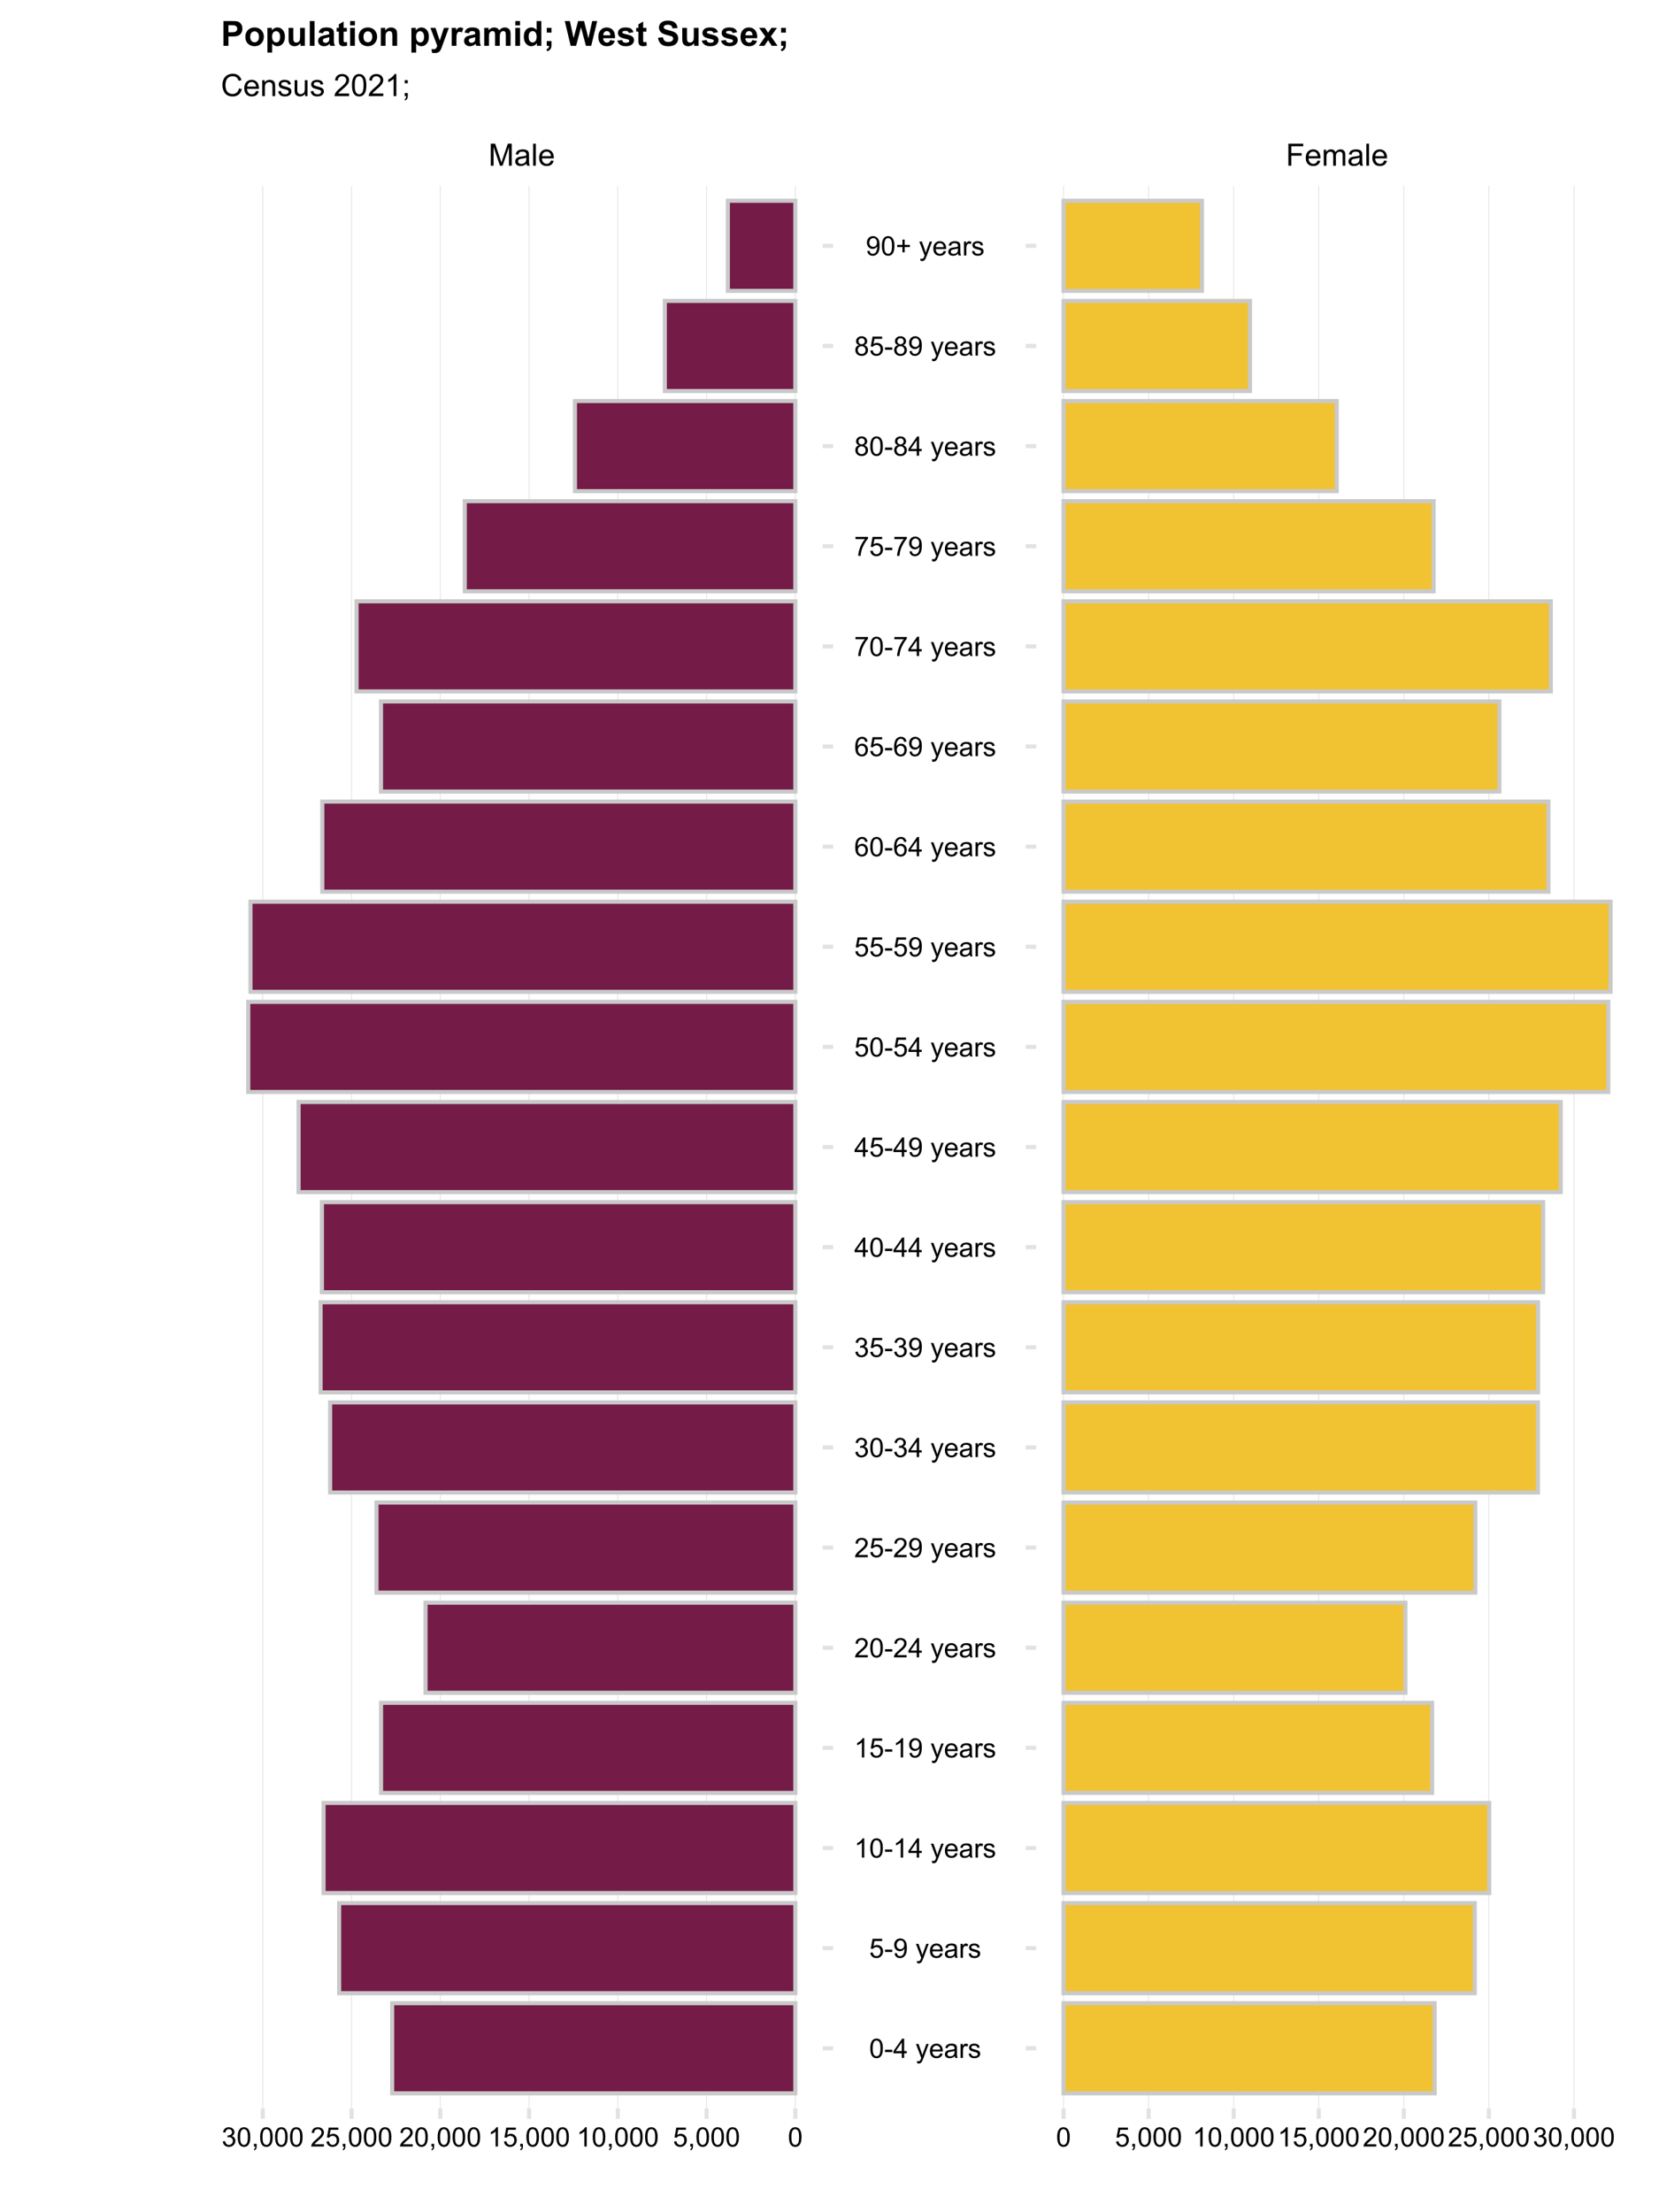 <?xml version="1.0" encoding="UTF-8"?>
<svg xmlns="http://www.w3.org/2000/svg" xmlns:xlink="http://www.w3.org/1999/xlink" width="432pt" height="576pt" viewBox="0 0 432 576" version="1.1">
<defs>
<g>
<symbol overflow="visible" id="glyph0-0">
<path style="stroke:none;" d="M 1 0 L 1 -5 L 5 -5 L 5 0 Z M 1.125 -0.125 L 4.875 -0.125 L 4.875 -4.875 L 1.125 -4.875 Z M 1.125 -0.125 "/>
</symbol>
<symbol overflow="visible" id="glyph0-1">
<path style="stroke:none;" d="M 0.594 0 L 0.594 -5.727 L 1.734 -5.727 L 3.09 -1.672 C 3.211 -1.289 3.305 -1.008 3.363 -0.824 C 3.426 -1.031 3.527 -1.336 3.668 -1.742 L 5.039 -5.727 L 6.059 -5.727 L 6.059 0 L 5.328 0 L 5.328 -4.793 L 3.664 0 L 2.98 0 L 1.324 -4.875 L 1.324 0 Z M 0.594 0 "/>
</symbol>
<symbol overflow="visible" id="glyph0-2">
<path style="stroke:none;" d="M 3.234 -0.512 C 2.973 -0.285 2.719 -0.129 2.48 -0.043 C 2.238 0.051 1.98 0.094 1.707 0.094 C 1.246 0.094 0.898 -0.016 0.656 -0.238 C 0.41 -0.461 0.285 -0.746 0.289 -1.094 C 0.285 -1.293 0.332 -1.477 0.426 -1.648 C 0.516 -1.812 0.637 -1.949 0.789 -2.055 C 0.938 -2.152 1.105 -2.23 1.297 -2.285 C 1.43 -2.32 1.641 -2.355 1.922 -2.391 C 2.488 -2.457 2.906 -2.535 3.176 -2.633 C 3.176 -2.727 3.176 -2.789 3.18 -2.816 C 3.176 -3.102 3.109 -3.305 2.98 -3.422 C 2.797 -3.578 2.531 -3.656 2.18 -3.66 C 1.848 -3.656 1.602 -3.598 1.445 -3.484 C 1.285 -3.367 1.168 -3.164 1.098 -2.871 L 0.41 -2.965 C 0.473 -3.258 0.574 -3.492 0.719 -3.676 C 0.859 -3.855 1.066 -3.996 1.34 -4.094 C 1.609 -4.191 1.922 -4.242 2.281 -4.242 C 2.633 -4.242 2.922 -4.199 3.145 -4.117 C 3.363 -4.031 3.527 -3.926 3.633 -3.801 C 3.734 -3.672 3.805 -3.512 3.852 -3.324 C 3.871 -3.199 3.883 -2.984 3.887 -2.676 L 3.887 -1.738 C 3.883 -1.082 3.898 -0.668 3.93 -0.496 C 3.957 -0.32 4.016 -0.156 4.109 0 L 3.375 0 C 3.301 -0.145 3.254 -0.312 3.234 -0.512 Z M 3.176 -2.082 C 2.918 -1.973 2.535 -1.887 2.027 -1.816 C 1.738 -1.773 1.531 -1.727 1.414 -1.676 C 1.289 -1.621 1.199 -1.543 1.137 -1.445 C 1.07 -1.344 1.035 -1.234 1.039 -1.113 C 1.035 -0.926 1.105 -0.77 1.25 -0.645 C 1.391 -0.52 1.602 -0.457 1.875 -0.457 C 2.145 -0.457 2.383 -0.516 2.598 -0.633 C 2.805 -0.75 2.961 -0.91 3.062 -1.121 C 3.137 -1.277 3.176 -1.512 3.176 -1.824 Z M 3.176 -2.082 "/>
</symbol>
<symbol overflow="visible" id="glyph0-3">
<path style="stroke:none;" d="M 0.512 0 L 0.512 -5.727 L 1.215 -5.727 L 1.215 0 Z M 0.512 0 "/>
</symbol>
<symbol overflow="visible" id="glyph0-4">
<path style="stroke:none;" d="M 3.367 -1.336 L 4.094 -1.246 C 3.977 -0.82 3.766 -0.492 3.457 -0.258 C 3.145 -0.023 2.746 0.094 2.27 0.094 C 1.66 0.094 1.18 -0.09 0.824 -0.465 C 0.469 -0.836 0.293 -1.363 0.293 -2.039 C 0.293 -2.734 0.473 -3.273 0.832 -3.664 C 1.191 -4.047 1.656 -4.242 2.23 -4.242 C 2.781 -4.242 3.234 -4.051 3.59 -3.676 C 3.938 -3.293 4.113 -2.762 4.117 -2.082 C 4.113 -2.035 4.113 -1.973 4.113 -1.895 L 1.02 -1.895 C 1.043 -1.434 1.172 -1.086 1.406 -0.848 C 1.637 -0.602 1.926 -0.48 2.273 -0.484 C 2.531 -0.48 2.75 -0.547 2.934 -0.688 C 3.113 -0.82 3.258 -1.039 3.367 -1.336 Z M 1.059 -2.473 L 3.375 -2.473 C 3.344 -2.82 3.254 -3.082 3.109 -3.258 C 2.883 -3.527 2.594 -3.66 2.238 -3.664 C 1.914 -3.66 1.641 -3.555 1.422 -3.34 C 1.199 -3.121 1.078 -2.832 1.059 -2.473 Z M 1.059 -2.473 "/>
</symbol>
<symbol overflow="visible" id="glyph0-5">
<path style="stroke:none;" d="M 0.656 0 L 0.656 -5.727 L 4.52 -5.727 L 4.52 -5.051 L 1.414 -5.051 L 1.414 -3.277 L 4.102 -3.277 L 4.102 -2.602 L 1.414 -2.602 L 1.414 0 Z M 0.656 0 "/>
</symbol>
<symbol overflow="visible" id="glyph0-6">
<path style="stroke:none;" d="M 0.527 0 L 0.527 -4.148 L 1.156 -4.148 L 1.156 -3.566 C 1.281 -3.766 1.457 -3.93 1.676 -4.055 C 1.891 -4.18 2.137 -4.242 2.414 -4.242 C 2.719 -4.242 2.969 -4.176 3.168 -4.051 C 3.363 -3.918 3.504 -3.742 3.586 -3.516 C 3.914 -4 4.34 -4.242 4.867 -4.242 C 5.277 -4.242 5.594 -4.125 5.816 -3.898 C 6.035 -3.668 6.145 -3.32 6.148 -2.848 L 6.148 0 L 5.449 0 L 5.449 -2.613 C 5.449 -2.895 5.426 -3.094 5.379 -3.219 C 5.332 -3.34 5.25 -3.441 5.133 -3.52 C 5.012 -3.594 4.871 -3.633 4.711 -3.633 C 4.418 -3.633 4.176 -3.535 3.984 -3.34 C 3.789 -3.145 3.691 -2.832 3.695 -2.41 L 3.695 0 L 2.992 0 L 2.992 -2.695 C 2.988 -3.008 2.93 -3.242 2.82 -3.398 C 2.703 -3.555 2.516 -3.633 2.258 -3.633 C 2.055 -3.633 1.871 -3.578 1.707 -3.477 C 1.535 -3.367 1.414 -3.215 1.344 -3.02 C 1.266 -2.816 1.23 -2.527 1.23 -2.152 L 1.23 0 Z M 0.527 0 "/>
</symbol>
<symbol overflow="visible" id="glyph0-7">
<path style="stroke:none;" d="M 4.703 -2.008 L 5.461 -1.816 C 5.301 -1.191 5.012 -0.715 4.602 -0.391 C 4.188 -0.066 3.684 0.094 3.09 0.098 C 2.469 0.094 1.969 -0.027 1.582 -0.277 C 1.195 -0.527 0.898 -0.895 0.699 -1.371 C 0.496 -1.848 0.398 -2.359 0.398 -2.906 C 0.398 -3.5 0.512 -4.02 0.738 -4.465 C 0.965 -4.91 1.289 -5.246 1.711 -5.477 C 2.133 -5.707 2.594 -5.824 3.102 -5.824 C 3.672 -5.824 4.156 -5.676 4.547 -5.387 C 4.938 -5.09 5.207 -4.68 5.363 -4.156 L 4.617 -3.98 C 4.484 -4.395 4.289 -4.699 4.039 -4.891 C 3.781 -5.078 3.465 -5.172 3.086 -5.176 C 2.645 -5.172 2.277 -5.066 1.98 -4.859 C 1.684 -4.645 1.477 -4.363 1.359 -4.008 C 1.238 -3.652 1.176 -3.285 1.18 -2.91 C 1.176 -2.422 1.246 -1.996 1.391 -1.633 C 1.531 -1.27 1.754 -1 2.055 -0.82 C 2.352 -0.641 2.676 -0.551 3.027 -0.551 C 3.449 -0.551 3.809 -0.672 4.105 -0.918 C 4.398 -1.16 4.598 -1.523 4.703 -2.008 Z M 4.703 -2.008 "/>
</symbol>
<symbol overflow="visible" id="glyph0-8">
<path style="stroke:none;" d="M 0.527 0 L 0.527 -4.148 L 1.16 -4.148 L 1.16 -3.559 C 1.465 -4.012 1.902 -4.242 2.48 -4.242 C 2.727 -4.242 2.957 -4.195 3.168 -4.105 C 3.375 -4.016 3.531 -3.898 3.641 -3.754 C 3.742 -3.605 3.816 -3.434 3.859 -3.234 C 3.883 -3.102 3.895 -2.871 3.898 -2.551 L 3.898 0 L 3.195 0 L 3.195 -2.523 C 3.191 -2.809 3.164 -3.023 3.113 -3.164 C 3.055 -3.305 2.957 -3.418 2.82 -3.504 C 2.68 -3.59 2.52 -3.633 2.332 -3.633 C 2.031 -3.633 1.77 -3.535 1.555 -3.348 C 1.336 -3.152 1.23 -2.793 1.23 -2.266 L 1.23 0 Z M 0.527 0 "/>
</symbol>
<symbol overflow="visible" id="glyph0-9">
<path style="stroke:none;" d="M 0.246 -1.238 L 0.941 -1.348 C 0.977 -1.066 1.086 -0.852 1.266 -0.707 C 1.445 -0.555 1.695 -0.48 2.016 -0.484 C 2.336 -0.48 2.574 -0.547 2.734 -0.68 C 2.887 -0.812 2.965 -0.965 2.969 -1.145 C 2.965 -1.301 2.895 -1.426 2.762 -1.52 C 2.66 -1.578 2.422 -1.66 2.043 -1.758 C 1.523 -1.887 1.164 -1.996 0.969 -2.094 C 0.766 -2.188 0.617 -2.32 0.516 -2.488 C 0.414 -2.656 0.363 -2.844 0.363 -3.047 C 0.363 -3.23 0.402 -3.398 0.488 -3.559 C 0.57 -3.715 0.688 -3.848 0.836 -3.953 C 0.941 -4.031 1.09 -4.098 1.281 -4.156 C 1.469 -4.211 1.672 -4.242 1.891 -4.242 C 2.215 -4.242 2.5 -4.195 2.746 -4.102 C 2.992 -4.008 3.176 -3.879 3.293 -3.719 C 3.41 -3.559 3.488 -3.344 3.535 -3.078 L 2.848 -2.984 C 2.816 -3.195 2.723 -3.363 2.574 -3.484 C 2.422 -3.602 2.211 -3.66 1.941 -3.664 C 1.613 -3.66 1.383 -3.609 1.25 -3.504 C 1.109 -3.395 1.043 -3.27 1.043 -3.129 C 1.043 -3.035 1.07 -2.953 1.129 -2.883 C 1.184 -2.805 1.273 -2.742 1.398 -2.695 C 1.465 -2.668 1.672 -2.605 2.02 -2.516 C 2.516 -2.379 2.863 -2.27 3.059 -2.188 C 3.254 -2.102 3.406 -1.98 3.523 -1.82 C 3.633 -1.656 3.691 -1.457 3.691 -1.219 C 3.691 -0.984 3.621 -0.762 3.484 -0.555 C 3.348 -0.348 3.152 -0.188 2.895 -0.074 C 2.637 0.039 2.344 0.094 2.02 0.094 C 1.477 0.094 1.066 -0.016 0.785 -0.242 C 0.504 -0.461 0.324 -0.793 0.246 -1.238 Z M 0.246 -1.238 "/>
</symbol>
<symbol overflow="visible" id="glyph0-10">
<path style="stroke:none;" d="M 3.246 0 L 3.246 -0.609 C 2.922 -0.141 2.48 0.094 1.93 0.094 C 1.68 0.094 1.453 0.047 1.242 -0.047 C 1.031 -0.141 0.871 -0.258 0.77 -0.398 C 0.664 -0.539 0.594 -0.711 0.555 -0.922 C 0.523 -1.055 0.508 -1.273 0.512 -1.578 L 0.512 -4.148 L 1.215 -4.148 L 1.215 -1.848 C 1.211 -1.477 1.227 -1.23 1.258 -1.105 C 1.301 -0.918 1.395 -0.773 1.539 -0.668 C 1.68 -0.562 1.855 -0.508 2.07 -0.512 C 2.277 -0.508 2.477 -0.562 2.664 -0.672 C 2.848 -0.777 2.977 -0.926 3.055 -1.113 C 3.129 -1.301 3.168 -1.57 3.172 -1.926 L 3.172 -4.148 L 3.875 -4.148 L 3.875 0 Z M 3.246 0 "/>
</symbol>
<symbol overflow="visible" id="glyph0-11">
<path style="stroke:none;" d=""/>
</symbol>
<symbol overflow="visible" id="glyph0-12">
<path style="stroke:none;" d="M 4.027 -0.676 L 4.027 0 L 0.242 0 C 0.234 -0.168 0.262 -0.328 0.324 -0.488 C 0.418 -0.742 0.574 -0.996 0.785 -1.25 C 0.996 -1.496 1.301 -1.785 1.707 -2.117 C 2.324 -2.625 2.746 -3.031 2.969 -3.328 C 3.184 -3.625 3.293 -3.906 3.297 -4.176 C 3.293 -4.453 3.191 -4.688 2.996 -4.879 C 2.793 -5.07 2.535 -5.168 2.219 -5.168 C 1.879 -5.168 1.609 -5.066 1.406 -4.863 C 1.203 -4.66 1.098 -4.379 1.098 -4.02 L 0.375 -4.094 C 0.422 -4.629 0.605 -5.039 0.934 -5.324 C 1.254 -5.605 1.688 -5.746 2.234 -5.75 C 2.781 -5.746 3.219 -5.594 3.539 -5.293 C 3.859 -4.984 4.02 -4.609 4.02 -4.16 C 4.02 -3.93 3.973 -3.703 3.879 -3.484 C 3.785 -3.262 3.629 -3.027 3.41 -2.785 C 3.191 -2.535 2.828 -2.199 2.328 -1.777 C 1.902 -1.418 1.633 -1.18 1.516 -1.055 C 1.395 -0.93 1.297 -0.801 1.219 -0.676 Z M 4.027 -0.676 "/>
</symbol>
<symbol overflow="visible" id="glyph0-13">
<path style="stroke:none;" d="M 0.332 -2.824 C 0.328 -3.5 0.398 -4.043 0.539 -4.457 C 0.68 -4.867 0.887 -5.188 1.16 -5.414 C 1.434 -5.637 1.777 -5.746 2.199 -5.75 C 2.504 -5.746 2.773 -5.684 3.008 -5.562 C 3.234 -5.438 3.426 -5.262 3.582 -5.027 C 3.73 -4.793 3.852 -4.508 3.938 -4.176 C 4.023 -3.84 4.066 -3.391 4.066 -2.824 C 4.066 -2.152 3.996 -1.609 3.859 -1.195 C 3.719 -0.781 3.512 -0.461 3.238 -0.238 C 2.961 -0.016 2.613 0.094 2.199 0.098 C 1.645 0.094 1.211 -0.102 0.898 -0.496 C 0.516 -0.969 0.328 -1.746 0.332 -2.824 Z M 1.055 -2.824 C 1.055 -1.883 1.164 -1.254 1.383 -0.945 C 1.602 -0.633 1.871 -0.48 2.199 -0.48 C 2.52 -0.48 2.793 -0.637 3.012 -0.949 C 3.23 -1.262 3.34 -1.887 3.344 -2.824 C 3.34 -3.766 3.23 -4.391 3.012 -4.703 C 2.793 -5.012 2.52 -5.168 2.191 -5.168 C 1.867 -5.168 1.609 -5.031 1.418 -4.758 C 1.176 -4.406 1.055 -3.762 1.055 -2.824 Z M 1.055 -2.824 "/>
</symbol>
<symbol overflow="visible" id="glyph0-14">
<path style="stroke:none;" d="M 2.98 0 L 2.277 0 L 2.277 -4.48 C 2.105 -4.316 1.883 -4.156 1.609 -3.996 C 1.332 -3.832 1.086 -3.711 0.871 -3.633 L 0.871 -4.312 C 1.262 -4.496 1.605 -4.719 1.902 -4.984 C 2.195 -5.246 2.402 -5.5 2.527 -5.75 L 2.98 -5.75 Z M 2.98 0 "/>
</symbol>
<symbol overflow="visible" id="glyph0-15">
<path style="stroke:none;" d="M 0.711 -3.348 L 0.711 -4.148 L 1.512 -4.148 L 1.512 -3.348 Z M 0.711 0 L 0.711 -0.801 L 1.512 -0.801 L 1.512 0 C 1.512 0.293 1.457 0.527 1.355 0.711 C 1.246 0.891 1.082 1.031 0.859 1.133 L 0.664 0.832 C 0.809 0.766 0.918 0.668 0.992 0.543 C 1.059 0.414 1.098 0.234 1.109 0 Z M 0.711 0 "/>
</symbol>
<symbol overflow="visible" id="glyph1-0">
<path style="stroke:none;" d="M 0.875 0 L 0.875 -4.375 L 4.375 -4.375 L 4.375 0 Z M 0.984 -0.109 L 4.266 -0.109 L 4.266 -4.266 L 0.984 -4.266 Z M 0.984 -0.109 "/>
</symbol>
<symbol overflow="visible" id="glyph1-1">
<path style="stroke:none;" d="M 0.293 -1.324 L 0.91 -1.406 C 0.977 -1.055 1.098 -0.801 1.27 -0.652 C 1.438 -0.496 1.645 -0.422 1.891 -0.422 C 2.176 -0.422 2.418 -0.52 2.621 -0.723 C 2.816 -0.918 2.918 -1.168 2.922 -1.465 C 2.918 -1.746 2.824 -1.977 2.645 -2.164 C 2.457 -2.344 2.223 -2.438 1.941 -2.441 C 1.82 -2.438 1.676 -2.414 1.508 -2.371 L 1.574 -2.914 C 1.613 -2.906 1.648 -2.906 1.676 -2.906 C 1.934 -2.906 2.168 -2.973 2.379 -3.109 C 2.59 -3.246 2.695 -3.457 2.695 -3.742 C 2.695 -3.965 2.617 -4.152 2.465 -4.301 C 2.312 -4.449 2.117 -4.523 1.875 -4.523 C 1.633 -4.523 1.434 -4.445 1.277 -4.297 C 1.117 -4.145 1.012 -3.922 0.969 -3.625 L 0.355 -3.734 C 0.43 -4.141 0.602 -4.461 0.867 -4.691 C 1.133 -4.914 1.465 -5.027 1.863 -5.031 C 2.137 -5.027 2.387 -4.969 2.617 -4.855 C 2.848 -4.734 3.023 -4.574 3.145 -4.375 C 3.266 -4.168 3.328 -3.953 3.328 -3.73 C 3.328 -3.512 3.27 -3.312 3.152 -3.137 C 3.035 -2.957 2.863 -2.816 2.641 -2.715 C 2.934 -2.641 3.164 -2.5 3.328 -2.285 C 3.492 -2.07 3.574 -1.801 3.574 -1.48 C 3.574 -1.039 3.414 -0.668 3.094 -0.367 C 2.773 -0.062 2.371 0.086 1.887 0.09 C 1.445 0.086 1.078 -0.039 0.789 -0.301 C 0.496 -0.559 0.332 -0.902 0.293 -1.324 Z M 0.293 -1.324 "/>
</symbol>
<symbol overflow="visible" id="glyph1-2">
<path style="stroke:none;" d="M 0.289 -2.473 C 0.285 -3.062 0.348 -3.539 0.473 -3.902 C 0.594 -4.262 0.773 -4.539 1.016 -4.738 C 1.254 -4.93 1.559 -5.027 1.926 -5.031 C 2.191 -5.027 2.426 -4.973 2.633 -4.867 C 2.832 -4.758 3 -4.602 3.133 -4.398 C 3.262 -4.191 3.367 -3.941 3.445 -3.652 C 3.52 -3.355 3.555 -2.965 3.559 -2.473 C 3.555 -1.883 3.496 -1.406 3.375 -1.047 C 3.254 -0.684 3.074 -0.406 2.836 -0.211 C 2.594 -0.016 2.289 0.082 1.926 0.086 C 1.438 0.082 1.059 -0.09 0.785 -0.434 C 0.453 -0.848 0.285 -1.527 0.289 -2.473 Z M 0.922 -2.473 C 0.918 -1.648 1.016 -1.098 1.211 -0.828 C 1.402 -0.555 1.641 -0.422 1.926 -0.422 C 2.203 -0.422 2.441 -0.559 2.637 -0.832 C 2.828 -1.105 2.922 -1.652 2.926 -2.473 C 2.922 -3.293 2.828 -3.84 2.637 -4.113 C 2.441 -4.387 2.199 -4.523 1.918 -4.523 C 1.629 -4.523 1.406 -4.402 1.242 -4.164 C 1.027 -3.855 0.918 -3.293 0.922 -2.473 Z M 0.922 -2.473 "/>
</symbol>
<symbol overflow="visible" id="glyph1-3">
<path style="stroke:none;" d="M 0.621 0 L 0.621 -0.699 L 1.324 -0.699 L 1.324 0 C 1.324 0.258 1.277 0.465 1.188 0.621 C 1.094 0.777 0.949 0.898 0.75 0.992 L 0.582 0.727 C 0.707 0.668 0.805 0.582 0.867 0.477 C 0.93 0.363 0.961 0.207 0.969 0 Z M 0.621 0 "/>
</symbol>
<symbol overflow="visible" id="glyph1-4">
<path style="stroke:none;" d="M 3.523 -0.59 L 3.523 0 L 0.211 0 C 0.203 -0.148 0.227 -0.289 0.285 -0.426 C 0.367 -0.648 0.5 -0.871 0.688 -1.094 C 0.871 -1.309 1.141 -1.562 1.492 -1.852 C 2.035 -2.297 2.402 -2.648 2.598 -2.914 C 2.785 -3.172 2.883 -3.418 2.883 -3.652 C 2.883 -3.895 2.793 -4.102 2.621 -4.27 C 2.445 -4.438 2.219 -4.523 1.941 -4.523 C 1.641 -4.523 1.406 -4.434 1.23 -4.254 C 1.051 -4.074 0.961 -3.828 0.961 -3.516 L 0.328 -3.582 C 0.371 -4.051 0.531 -4.41 0.816 -4.66 C 1.098 -4.902 1.477 -5.027 1.953 -5.031 C 2.43 -5.027 2.812 -4.895 3.094 -4.629 C 3.375 -4.363 3.516 -4.031 3.516 -3.641 C 3.516 -3.438 3.473 -3.242 3.391 -3.047 C 3.309 -2.852 3.172 -2.648 2.984 -2.438 C 2.789 -2.223 2.477 -1.926 2.039 -1.555 C 1.668 -1.242 1.43 -1.031 1.324 -0.922 C 1.219 -0.809 1.133 -0.699 1.066 -0.59 Z M 3.523 -0.59 "/>
</symbol>
<symbol overflow="visible" id="glyph1-5">
<path style="stroke:none;" d="M 0.289 -1.312 L 0.938 -1.367 C 0.984 -1.047 1.094 -0.812 1.27 -0.656 C 1.441 -0.5 1.652 -0.422 1.898 -0.422 C 2.195 -0.422 2.445 -0.531 2.652 -0.754 C 2.855 -0.977 2.957 -1.273 2.961 -1.645 C 2.957 -1.992 2.859 -2.27 2.664 -2.473 C 2.465 -2.676 2.207 -2.777 1.891 -2.777 C 1.691 -2.777 1.512 -2.73 1.352 -2.641 C 1.191 -2.551 1.066 -2.434 0.977 -2.293 L 0.398 -2.367 L 0.887 -4.941 L 3.375 -4.941 L 3.375 -4.355 L 1.379 -4.355 L 1.109 -3.008 C 1.406 -3.211 1.723 -3.316 2.055 -3.32 C 2.488 -3.316 2.855 -3.164 3.16 -2.867 C 3.457 -2.562 3.609 -2.176 3.613 -1.699 C 3.609 -1.246 3.477 -0.852 3.215 -0.523 C 2.891 -0.117 2.453 0.082 1.898 0.086 C 1.445 0.082 1.074 -0.043 0.785 -0.297 C 0.496 -0.551 0.328 -0.891 0.289 -1.312 Z M 0.289 -1.312 "/>
</symbol>
<symbol overflow="visible" id="glyph1-6">
<path style="stroke:none;" d="M 2.609 0 L 1.992 0 L 1.992 -3.922 C 1.844 -3.773 1.648 -3.633 1.41 -3.496 C 1.168 -3.352 0.953 -3.246 0.762 -3.18 L 0.762 -3.773 C 1.105 -3.934 1.406 -4.129 1.664 -4.359 C 1.922 -4.59 2.102 -4.812 2.211 -5.031 L 2.609 -5.031 Z M 2.609 0 "/>
</symbol>
<symbol overflow="visible" id="glyph1-7">
<path style="stroke:none;" d="M 0.223 -1.504 L 0.223 -2.121 L 2.113 -2.121 L 2.113 -1.504 Z M 0.223 -1.504 "/>
</symbol>
<symbol overflow="visible" id="glyph1-8">
<path style="stroke:none;" d="M 2.262 0 L 2.262 -1.199 L 0.09 -1.199 L 0.09 -1.766 L 2.375 -5.012 L 2.879 -5.012 L 2.879 -1.766 L 3.555 -1.766 L 3.555 -1.199 L 2.879 -1.199 L 2.879 0 Z M 2.262 -1.766 L 2.262 -4.023 L 0.695 -1.766 Z M 2.262 -1.766 "/>
</symbol>
<symbol overflow="visible" id="glyph1-9">
<path style="stroke:none;" d=""/>
</symbol>
<symbol overflow="visible" id="glyph1-10">
<path style="stroke:none;" d="M 0.434 1.398 L 0.367 0.82 C 0.496 0.855 0.613 0.871 0.719 0.875 C 0.852 0.871 0.961 0.848 1.043 0.805 C 1.125 0.758 1.191 0.695 1.246 0.617 C 1.281 0.551 1.344 0.398 1.438 0.156 C 1.445 0.121 1.465 0.07 1.492 0.008 L 0.113 -3.629 L 0.777 -3.629 L 1.531 -1.527 C 1.625 -1.258 1.715 -0.977 1.793 -0.688 C 1.863 -0.965 1.945 -1.242 2.047 -1.516 L 2.824 -3.629 L 3.438 -3.629 L 2.059 0.062 C 1.906 0.457 1.793 0.73 1.711 0.887 C 1.602 1.082 1.477 1.23 1.336 1.328 C 1.195 1.422 1.027 1.469 0.832 1.473 C 0.711 1.469 0.578 1.445 0.434 1.398 Z M 0.434 1.398 "/>
</symbol>
<symbol overflow="visible" id="glyph1-11">
<path style="stroke:none;" d="M 2.945 -1.168 L 3.582 -1.09 C 3.477 -0.715 3.293 -0.426 3.023 -0.223 C 2.75 -0.02 2.402 0.082 1.984 0.082 C 1.449 0.082 1.027 -0.078 0.723 -0.406 C 0.41 -0.73 0.258 -1.191 0.258 -1.785 C 0.258 -2.391 0.414 -2.863 0.727 -3.203 C 1.039 -3.539 1.445 -3.707 1.953 -3.711 C 2.434 -3.707 2.832 -3.543 3.141 -3.215 C 3.445 -2.883 3.598 -2.418 3.602 -1.82 C 3.598 -1.781 3.598 -1.727 3.598 -1.656 L 0.891 -1.656 C 0.914 -1.254 1.027 -0.949 1.23 -0.738 C 1.434 -0.527 1.684 -0.422 1.988 -0.422 C 2.211 -0.422 2.406 -0.48 2.566 -0.602 C 2.723 -0.719 2.848 -0.906 2.945 -1.168 Z M 0.926 -2.164 L 2.953 -2.164 C 2.926 -2.465 2.848 -2.695 2.719 -2.852 C 2.523 -3.086 2.27 -3.203 1.957 -3.207 C 1.676 -3.203 1.438 -3.109 1.246 -2.922 C 1.051 -2.73 0.945 -2.477 0.926 -2.164 Z M 0.926 -2.164 "/>
</symbol>
<symbol overflow="visible" id="glyph1-12">
<path style="stroke:none;" d="M 2.828 -0.449 C 2.598 -0.25 2.379 -0.113 2.172 -0.035 C 1.957 0.043 1.73 0.082 1.492 0.082 C 1.09 0.082 0.785 -0.016 0.574 -0.211 C 0.359 -0.406 0.25 -0.652 0.254 -0.957 C 0.25 -1.129 0.293 -1.293 0.375 -1.441 C 0.453 -1.59 0.559 -1.707 0.691 -1.797 C 0.824 -1.883 0.969 -1.949 1.133 -2 C 1.25 -2.027 1.434 -2.059 1.68 -2.094 C 2.176 -2.148 2.543 -2.219 2.777 -2.305 C 2.777 -2.383 2.777 -2.438 2.781 -2.465 C 2.777 -2.711 2.719 -2.887 2.609 -2.992 C 2.445 -3.129 2.211 -3.199 1.906 -3.203 C 1.613 -3.199 1.402 -3.148 1.266 -3.051 C 1.125 -2.945 1.023 -2.766 0.961 -2.512 L 0.359 -2.594 C 0.41 -2.848 0.5 -3.055 0.629 -3.219 C 0.75 -3.375 0.934 -3.496 1.172 -3.582 C 1.406 -3.664 1.68 -3.707 1.996 -3.711 C 2.305 -3.707 2.555 -3.672 2.75 -3.602 C 2.941 -3.527 3.086 -3.434 3.18 -3.324 C 3.27 -3.211 3.332 -3.074 3.371 -2.91 C 3.387 -2.801 3.398 -2.609 3.402 -2.34 L 3.402 -1.52 C 3.398 -0.945 3.41 -0.586 3.441 -0.434 C 3.465 -0.281 3.516 -0.137 3.594 0 L 2.953 0 C 2.891 -0.125 2.848 -0.273 2.828 -0.449 Z M 2.777 -1.82 C 2.555 -1.727 2.219 -1.648 1.773 -1.59 C 1.52 -1.551 1.34 -1.512 1.234 -1.465 C 1.129 -1.418 1.047 -1.352 0.992 -1.266 C 0.934 -1.176 0.906 -1.078 0.91 -0.973 C 0.906 -0.809 0.969 -0.672 1.094 -0.562 C 1.215 -0.453 1.398 -0.398 1.641 -0.398 C 1.875 -0.398 2.086 -0.449 2.273 -0.555 C 2.457 -0.656 2.59 -0.797 2.68 -0.98 C 2.742 -1.113 2.777 -1.32 2.777 -1.598 Z M 2.777 -1.82 "/>
</symbol>
<symbol overflow="visible" id="glyph1-13">
<path style="stroke:none;" d="M 0.453 0 L 0.453 -3.629 L 1.008 -3.629 L 1.008 -3.078 C 1.148 -3.332 1.277 -3.504 1.398 -3.586 C 1.516 -3.668 1.648 -3.707 1.793 -3.711 C 2 -3.707 2.211 -3.645 2.426 -3.516 L 2.215 -2.941 C 2.062 -3.031 1.91 -3.074 1.766 -3.078 C 1.625 -3.074 1.504 -3.035 1.402 -2.953 C 1.293 -2.871 1.219 -2.758 1.172 -2.617 C 1.102 -2.395 1.066 -2.156 1.07 -1.898 L 1.07 0 Z M 0.453 0 "/>
</symbol>
<symbol overflow="visible" id="glyph1-14">
<path style="stroke:none;" d="M 0.215 -1.082 L 0.824 -1.18 C 0.855 -0.93 0.949 -0.742 1.109 -0.617 C 1.262 -0.484 1.48 -0.422 1.766 -0.422 C 2.043 -0.422 2.254 -0.477 2.391 -0.594 C 2.527 -0.707 2.594 -0.844 2.598 -1 C 2.594 -1.137 2.535 -1.246 2.418 -1.328 C 2.328 -1.379 2.117 -1.449 1.789 -1.539 C 1.332 -1.652 1.02 -1.75 0.848 -1.832 C 0.672 -1.914 0.539 -2.027 0.449 -2.176 C 0.359 -2.32 0.316 -2.484 0.316 -2.664 C 0.316 -2.824 0.352 -2.973 0.426 -3.113 C 0.5 -3.246 0.602 -3.363 0.73 -3.461 C 0.824 -3.527 0.953 -3.586 1.121 -3.637 C 1.285 -3.684 1.465 -3.707 1.656 -3.711 C 1.938 -3.707 2.188 -3.668 2.402 -3.586 C 2.617 -3.504 2.773 -3.391 2.879 -3.254 C 2.98 -3.113 3.055 -2.93 3.094 -2.695 L 2.492 -2.609 C 2.461 -2.793 2.383 -2.941 2.254 -3.047 C 2.121 -3.152 1.938 -3.203 1.699 -3.207 C 1.414 -3.203 1.211 -3.156 1.094 -3.066 C 0.973 -2.969 0.914 -2.859 0.914 -2.738 C 0.914 -2.652 0.938 -2.582 0.988 -2.523 C 1.035 -2.453 1.113 -2.398 1.223 -2.359 C 1.281 -2.332 1.461 -2.281 1.766 -2.203 C 2.199 -2.086 2.504 -1.988 2.68 -1.914 C 2.848 -1.84 2.984 -1.734 3.082 -1.594 C 3.18 -1.453 3.227 -1.277 3.23 -1.066 C 3.227 -0.859 3.168 -0.664 3.051 -0.484 C 2.93 -0.301 2.758 -0.16 2.531 -0.066 C 2.305 0.035 2.047 0.082 1.766 0.082 C 1.289 0.082 0.93 -0.016 0.688 -0.211 C 0.438 -0.406 0.281 -0.695 0.215 -1.082 Z M 0.215 -1.082 "/>
</symbol>
<symbol overflow="visible" id="glyph1-15">
<path style="stroke:none;" d="M 0.383 -1.16 L 0.973 -1.215 C 1.023 -0.934 1.117 -0.734 1.262 -0.609 C 1.398 -0.484 1.582 -0.422 1.805 -0.422 C 1.992 -0.422 2.156 -0.465 2.301 -0.551 C 2.441 -0.637 2.559 -0.75 2.652 -0.895 C 2.742 -1.039 2.816 -1.234 2.879 -1.48 C 2.938 -1.727 2.969 -1.977 2.973 -2.234 C 2.969 -2.258 2.969 -2.301 2.969 -2.359 C 2.844 -2.16 2.676 -2 2.465 -1.879 C 2.25 -1.758 2.02 -1.699 1.773 -1.699 C 1.355 -1.699 1.004 -1.848 0.719 -2.148 C 0.43 -2.449 0.285 -2.848 0.289 -3.34 C 0.285 -3.848 0.438 -4.254 0.738 -4.566 C 1.035 -4.871 1.41 -5.027 1.867 -5.031 C 2.191 -5.027 2.488 -4.938 2.758 -4.766 C 3.027 -4.586 3.234 -4.336 3.375 -4.016 C 3.516 -3.688 3.586 -3.219 3.586 -2.609 C 3.586 -1.965 3.516 -1.457 3.375 -1.078 C 3.234 -0.695 3.027 -0.406 2.754 -0.211 C 2.48 -0.016 2.156 0.082 1.789 0.086 C 1.395 0.082 1.074 -0.023 0.828 -0.238 C 0.578 -0.453 0.43 -0.762 0.383 -1.16 Z M 2.902 -3.371 C 2.898 -3.719 2.805 -4 2.617 -4.211 C 2.426 -4.418 2.199 -4.523 1.941 -4.523 C 1.664 -4.523 1.426 -4.41 1.227 -4.188 C 1.02 -3.961 0.918 -3.672 0.922 -3.32 C 0.918 -2.996 1.016 -2.734 1.211 -2.539 C 1.402 -2.336 1.641 -2.238 1.926 -2.242 C 2.207 -2.238 2.441 -2.336 2.625 -2.539 C 2.809 -2.734 2.898 -3.012 2.902 -3.371 Z M 2.902 -3.371 "/>
</symbol>
<symbol overflow="visible" id="glyph1-16">
<path style="stroke:none;" d="M 3.484 -3.785 L 2.871 -3.734 C 2.816 -3.973 2.738 -4.148 2.641 -4.262 C 2.473 -4.434 2.266 -4.523 2.023 -4.523 C 1.824 -4.523 1.652 -4.469 1.508 -4.359 C 1.312 -4.219 1.16 -4.012 1.051 -3.742 C 0.934 -3.469 0.875 -3.082 0.875 -2.586 C 1.02 -2.805 1.203 -2.973 1.418 -3.086 C 1.629 -3.191 1.852 -3.246 2.094 -3.25 C 2.5 -3.246 2.848 -3.094 3.137 -2.797 C 3.422 -2.492 3.566 -2.102 3.57 -1.625 C 3.566 -1.309 3.5 -1.02 3.367 -0.75 C 3.23 -0.477 3.043 -0.27 2.809 -0.129 C 2.566 0.012 2.301 0.082 2.004 0.086 C 1.488 0.082 1.066 -0.105 0.746 -0.48 C 0.418 -0.855 0.258 -1.477 0.262 -2.344 C 0.258 -3.312 0.438 -4.016 0.801 -4.457 C 1.109 -4.836 1.531 -5.027 2.062 -5.031 C 2.453 -5.027 2.773 -4.918 3.027 -4.699 C 3.277 -4.477 3.43 -4.172 3.484 -3.785 Z M 0.969 -1.625 C 0.965 -1.406 1.012 -1.203 1.105 -1.016 C 1.195 -0.82 1.32 -0.676 1.484 -0.574 C 1.641 -0.473 1.812 -0.422 1.992 -0.422 C 2.25 -0.422 2.473 -0.523 2.66 -0.734 C 2.848 -0.941 2.941 -1.227 2.941 -1.59 C 2.941 -1.934 2.848 -2.207 2.664 -2.406 C 2.48 -2.605 2.25 -2.707 1.969 -2.707 C 1.688 -2.707 1.449 -2.605 1.258 -2.406 C 1.062 -2.207 0.965 -1.945 0.969 -1.625 Z M 0.969 -1.625 "/>
</symbol>
<symbol overflow="visible" id="glyph1-17">
<path style="stroke:none;" d="M 0.332 -4.355 L 0.332 -4.945 L 3.574 -4.945 L 3.574 -4.469 C 3.254 -4.125 2.938 -3.672 2.625 -3.113 C 2.312 -2.547 2.07 -1.969 1.898 -1.379 C 1.773 -0.957 1.695 -0.5 1.664 0 L 1.031 0 C 1.039 -0.391 1.117 -0.863 1.266 -1.426 C 1.414 -1.98 1.625 -2.52 1.902 -3.043 C 2.176 -3.559 2.469 -3.996 2.785 -4.355 Z M 0.332 -4.355 "/>
</symbol>
<symbol overflow="visible" id="glyph1-18">
<path style="stroke:none;" d="M 1.238 -2.719 C 0.98 -2.812 0.793 -2.945 0.668 -3.117 C 0.543 -3.289 0.48 -3.496 0.484 -3.738 C 0.48 -4.102 0.613 -4.406 0.879 -4.656 C 1.141 -4.902 1.488 -5.027 1.926 -5.031 C 2.359 -5.027 2.711 -4.898 2.98 -4.648 C 3.242 -4.391 3.375 -4.082 3.379 -3.723 C 3.375 -3.488 3.312 -3.289 3.195 -3.117 C 3.07 -2.945 2.887 -2.812 2.641 -2.719 C 2.945 -2.617 3.18 -2.453 3.344 -2.23 C 3.504 -2.008 3.586 -1.742 3.586 -1.434 C 3.586 -1 3.434 -0.641 3.129 -0.352 C 2.824 -0.062 2.426 0.082 1.934 0.086 C 1.438 0.082 1.039 -0.062 0.738 -0.352 C 0.434 -0.645 0.281 -1.008 0.285 -1.449 C 0.281 -1.77 0.363 -2.043 0.531 -2.266 C 0.695 -2.484 0.93 -2.637 1.238 -2.719 Z M 1.113 -3.758 C 1.113 -3.52 1.188 -3.328 1.34 -3.18 C 1.492 -3.027 1.691 -2.953 1.938 -2.953 C 2.172 -2.953 2.367 -3.027 2.52 -3.176 C 2.672 -3.324 2.746 -3.508 2.75 -3.727 C 2.746 -3.949 2.668 -4.137 2.516 -4.293 C 2.355 -4.445 2.16 -4.523 1.93 -4.523 C 1.691 -4.523 1.496 -4.445 1.344 -4.297 C 1.188 -4.145 1.113 -3.965 1.113 -3.758 Z M 0.914 -1.445 C 0.914 -1.27 0.953 -1.102 1.039 -0.938 C 1.117 -0.773 1.242 -0.645 1.41 -0.555 C 1.57 -0.465 1.746 -0.422 1.941 -0.422 C 2.23 -0.422 2.473 -0.516 2.668 -0.703 C 2.855 -0.891 2.953 -1.129 2.957 -1.426 C 2.953 -1.719 2.855 -1.965 2.66 -2.16 C 2.465 -2.352 2.219 -2.449 1.922 -2.449 C 1.633 -2.449 1.391 -2.352 1.199 -2.16 C 1.008 -1.969 0.914 -1.73 0.914 -1.445 Z M 0.914 -1.445 "/>
</symbol>
<symbol overflow="visible" id="glyph1-19">
<path style="stroke:none;" d="M 1.754 -0.809 L 1.754 -2.184 L 0.391 -2.184 L 0.391 -2.758 L 1.754 -2.758 L 1.754 -4.121 L 2.336 -4.121 L 2.336 -2.758 L 3.699 -2.758 L 3.699 -2.184 L 2.336 -2.184 L 2.336 -0.809 Z M 1.754 -0.809 "/>
</symbol>
<symbol overflow="visible" id="glyph2-0">
<path style="stroke:none;" d="M 1.125 0 L 1.125 -5.625 L 5.625 -5.625 L 5.625 0 Z M 1.266 -0.141 L 5.484 -0.141 L 5.484 -5.484 L 1.266 -5.484 Z M 1.266 -0.141 "/>
</symbol>
<symbol overflow="visible" id="glyph2-1">
<path style="stroke:none;" d="M 0.656 0 L 0.656 -6.441 L 2.742 -6.441 C 3.531 -6.438 4.047 -6.406 4.289 -6.344 C 4.656 -6.246 4.965 -6.035 5.215 -5.715 C 5.465 -5.387 5.59 -4.969 5.59 -4.461 C 5.59 -4.062 5.516 -3.73 5.375 -3.461 C 5.227 -3.191 5.047 -2.98 4.828 -2.828 C 4.605 -2.672 4.379 -2.57 4.152 -2.523 C 3.84 -2.457 3.391 -2.426 2.805 -2.43 L 1.957 -2.43 L 1.957 0 Z M 1.957 -5.352 L 1.957 -3.523 L 2.668 -3.523 C 3.176 -3.52 3.52 -3.555 3.695 -3.625 C 3.863 -3.691 4 -3.797 4.102 -3.941 C 4.199 -4.082 4.246 -4.25 4.25 -4.441 C 4.246 -4.676 4.18 -4.867 4.043 -5.02 C 3.902 -5.172 3.727 -5.27 3.52 -5.309 C 3.363 -5.336 3.051 -5.348 2.586 -5.352 Z M 1.957 -5.352 "/>
</symbol>
<symbol overflow="visible" id="glyph2-2">
<path style="stroke:none;" d="M 0.359 -2.398 C 0.355 -2.805 0.457 -3.203 0.664 -3.59 C 0.863 -3.969 1.152 -4.262 1.523 -4.469 C 1.891 -4.668 2.305 -4.77 2.766 -4.773 C 3.469 -4.77 4.047 -4.539 4.5 -4.086 C 4.949 -3.625 5.172 -3.047 5.176 -2.348 C 5.172 -1.641 4.945 -1.055 4.492 -0.59 C 4.035 -0.125 3.461 0.105 2.773 0.105 C 2.344 0.105 1.938 0.012 1.551 -0.184 C 1.16 -0.375 0.863 -0.66 0.664 -1.035 C 0.457 -1.406 0.355 -1.859 0.359 -2.398 Z M 1.625 -2.332 C 1.621 -1.871 1.73 -1.516 1.953 -1.27 C 2.172 -1.023 2.445 -0.902 2.77 -0.902 C 3.086 -0.902 3.355 -1.023 3.578 -1.27 C 3.793 -1.516 3.902 -1.875 3.906 -2.344 C 3.902 -2.797 3.793 -3.145 3.578 -3.395 C 3.355 -3.637 3.086 -3.762 2.77 -3.766 C 2.445 -3.762 2.172 -3.637 1.953 -3.395 C 1.73 -3.145 1.621 -2.793 1.625 -2.332 Z M 1.625 -2.332 "/>
</symbol>
<symbol overflow="visible" id="glyph2-3">
<path style="stroke:none;" d="M 0.609 -4.668 L 1.762 -4.668 L 1.762 -3.98 C 1.906 -4.211 2.109 -4.402 2.367 -4.551 C 2.621 -4.695 2.902 -4.77 3.219 -4.773 C 3.758 -4.77 4.219 -4.559 4.598 -4.137 C 4.973 -3.711 5.16 -3.117 5.164 -2.359 C 5.16 -1.578 4.969 -0.973 4.59 -0.543 C 4.207 -0.109 3.746 0.105 3.207 0.105 C 2.945 0.105 2.711 0.055 2.504 -0.047 C 2.293 -0.148 2.074 -0.324 1.844 -0.574 L 1.844 1.773 L 0.609 1.773 Z M 1.832 -2.414 C 1.828 -1.887 1.934 -1.496 2.145 -1.25 C 2.352 -0.996 2.605 -0.871 2.906 -0.875 C 3.191 -0.871 3.43 -0.988 3.621 -1.219 C 3.809 -1.445 3.902 -1.82 3.906 -2.352 C 3.902 -2.836 3.805 -3.199 3.609 -3.441 C 3.414 -3.676 3.172 -3.797 2.883 -3.797 C 2.578 -3.797 2.324 -3.68 2.129 -3.445 C 1.926 -3.211 1.828 -2.867 1.832 -2.414 Z M 1.832 -2.414 "/>
</symbol>
<symbol overflow="visible" id="glyph2-4">
<path style="stroke:none;" d="M 3.719 0 L 3.719 -0.699 C 3.543 -0.445 3.32 -0.25 3.047 -0.109 C 2.77 0.035 2.477 0.105 2.172 0.105 C 1.855 0.105 1.574 0.039 1.324 -0.102 C 1.074 -0.234 0.895 -0.43 0.785 -0.68 C 0.676 -0.93 0.621 -1.273 0.621 -1.715 L 0.621 -4.668 L 1.855 -4.668 L 1.855 -2.523 C 1.852 -1.863 1.875 -1.461 1.922 -1.316 C 1.969 -1.164 2.051 -1.047 2.172 -0.965 C 2.289 -0.875 2.441 -0.832 2.629 -0.836 C 2.836 -0.832 3.023 -0.891 3.195 -1.008 C 3.359 -1.125 3.473 -1.266 3.535 -1.438 C 3.594 -1.605 3.625 -2.027 3.629 -2.699 L 3.629 -4.668 L 4.863 -4.668 L 4.863 0 Z M 3.719 0 "/>
</symbol>
<symbol overflow="visible" id="glyph2-5">
<path style="stroke:none;" d="M 0.645 0 L 0.645 -6.441 L 1.883 -6.441 L 1.883 0 Z M 0.645 0 "/>
</symbol>
<symbol overflow="visible" id="glyph2-6">
<path style="stroke:none;" d="M 1.57 -3.242 L 0.449 -3.445 C 0.57 -3.895 0.785 -4.227 1.098 -4.445 C 1.402 -4.66 1.859 -4.77 2.469 -4.773 C 3.016 -4.77 3.426 -4.703 3.699 -4.578 C 3.965 -4.445 4.156 -4.281 4.27 -4.082 C 4.375 -3.879 4.43 -3.512 4.434 -2.977 L 4.422 -1.535 C 4.418 -1.121 4.438 -0.816 4.48 -0.625 C 4.516 -0.43 4.59 -0.223 4.703 0 L 3.48 0 C 3.449 -0.082 3.41 -0.203 3.363 -0.363 C 3.34 -0.438 3.324 -0.484 3.316 -0.508 C 3.105 -0.301 2.879 -0.148 2.641 -0.047 C 2.398 0.055 2.141 0.105 1.871 0.105 C 1.387 0.105 1.008 -0.023 0.734 -0.285 C 0.453 -0.543 0.316 -0.871 0.32 -1.273 C 0.316 -1.535 0.379 -1.773 0.508 -1.98 C 0.633 -2.184 0.809 -2.34 1.039 -2.453 C 1.262 -2.559 1.59 -2.656 2.023 -2.742 C 2.594 -2.852 2.996 -2.953 3.223 -3.047 L 3.223 -3.168 C 3.223 -3.402 3.164 -3.57 3.047 -3.676 C 2.93 -3.773 2.707 -3.824 2.383 -3.828 C 2.16 -3.824 1.988 -3.781 1.867 -3.699 C 1.742 -3.609 1.645 -3.457 1.57 -3.242 Z M 3.223 -2.242 C 3.062 -2.188 2.809 -2.125 2.469 -2.051 C 2.125 -1.977 1.902 -1.902 1.797 -1.836 C 1.633 -1.719 1.551 -1.574 1.555 -1.402 C 1.551 -1.223 1.617 -1.074 1.746 -0.953 C 1.875 -0.824 2.039 -0.762 2.242 -0.766 C 2.461 -0.762 2.672 -0.836 2.879 -0.984 C 3.023 -1.094 3.121 -1.23 3.172 -1.395 C 3.203 -1.496 3.223 -1.695 3.223 -1.996 Z M 3.223 -2.242 "/>
</symbol>
<symbol overflow="visible" id="glyph2-7">
<path style="stroke:none;" d="M 2.785 -4.668 L 2.785 -3.684 L 1.941 -3.684 L 1.941 -1.801 C 1.938 -1.418 1.945 -1.199 1.965 -1.137 C 1.98 -1.074 2.02 -1.02 2.078 -0.98 C 2.133 -0.934 2.203 -0.914 2.285 -0.918 C 2.398 -0.914 2.562 -0.953 2.781 -1.039 L 2.887 -0.078 C 2.598 0.047 2.273 0.105 1.91 0.105 C 1.688 0.105 1.484 0.07 1.309 -0.004 C 1.129 -0.078 1 -0.176 0.914 -0.297 C 0.828 -0.414 0.77 -0.574 0.742 -0.777 C 0.715 -0.918 0.703 -1.207 0.703 -1.648 L 0.703 -3.684 L 0.137 -3.684 L 0.137 -4.668 L 0.703 -4.668 L 0.703 -5.594 L 1.941 -6.316 L 1.941 -4.668 Z M 2.785 -4.668 "/>
</symbol>
<symbol overflow="visible" id="glyph2-8">
<path style="stroke:none;" d="M 0.645 -5.301 L 0.645 -6.441 L 1.883 -6.441 L 1.883 -5.301 Z M 0.645 0 L 0.645 -4.668 L 1.883 -4.668 L 1.883 0 Z M 0.645 0 "/>
</symbol>
<symbol overflow="visible" id="glyph2-9">
<path style="stroke:none;" d="M 4.891 0 L 3.656 0 L 3.656 -2.383 C 3.656 -2.883 3.629 -3.207 3.578 -3.359 C 3.523 -3.504 3.438 -3.621 3.32 -3.703 C 3.199 -3.785 3.055 -3.824 2.891 -3.828 C 2.672 -3.824 2.48 -3.766 2.316 -3.652 C 2.145 -3.531 2.027 -3.375 1.965 -3.184 C 1.898 -2.988 1.867 -2.633 1.871 -2.113 L 1.871 0 L 0.637 0 L 0.637 -4.668 L 1.785 -4.668 L 1.785 -3.98 C 2.188 -4.504 2.699 -4.77 3.32 -4.773 C 3.59 -4.77 3.84 -4.719 4.066 -4.625 C 4.293 -4.523 4.461 -4.398 4.578 -4.246 C 4.691 -4.094 4.773 -3.922 4.82 -3.73 C 4.863 -3.535 4.887 -3.258 4.891 -2.898 Z M 4.891 0 "/>
</symbol>
<symbol overflow="visible" id="glyph2-10">
<path style="stroke:none;" d=""/>
</symbol>
<symbol overflow="visible" id="glyph2-11">
<path style="stroke:none;" d="M 0.062 -4.668 L 1.375 -4.668 L 2.492 -1.352 L 3.582 -4.668 L 4.859 -4.668 L 3.211 -0.176 L 2.918 0.637 C 2.809 0.906 2.703 1.113 2.605 1.262 C 2.508 1.402 2.395 1.52 2.27 1.609 C 2.137 1.699 1.98 1.77 1.797 1.82 C 1.609 1.867 1.398 1.891 1.168 1.895 C 0.926 1.891 0.695 1.867 0.469 1.82 L 0.359 0.852 C 0.547 0.887 0.723 0.906 0.883 0.91 C 1.168 0.906 1.379 0.824 1.52 0.656 C 1.652 0.488 1.758 0.273 1.836 0.012 Z M 0.062 -4.668 "/>
</symbol>
<symbol overflow="visible" id="glyph2-12">
<path style="stroke:none;" d="M 1.828 0 L 0.594 0 L 0.594 -4.668 L 1.742 -4.668 L 1.742 -4.004 C 1.934 -4.312 2.109 -4.52 2.27 -4.621 C 2.422 -4.719 2.602 -4.77 2.805 -4.773 C 3.082 -4.77 3.352 -4.691 3.617 -4.539 L 3.234 -3.461 C 3.023 -3.594 2.828 -3.66 2.656 -3.664 C 2.477 -3.66 2.332 -3.613 2.215 -3.52 C 2.094 -3.422 1.996 -3.25 1.93 -3.004 C 1.859 -2.754 1.828 -2.234 1.828 -1.441 Z M 1.828 0 "/>
</symbol>
<symbol overflow="visible" id="glyph2-13">
<path style="stroke:none;" d="M 0.555 -4.668 L 1.691 -4.668 L 1.691 -4.031 C 2.098 -4.523 2.582 -4.77 3.148 -4.773 C 3.441 -4.77 3.699 -4.707 3.922 -4.586 C 4.141 -4.461 4.324 -4.277 4.465 -4.031 C 4.668 -4.277 4.887 -4.461 5.129 -4.586 C 5.363 -4.707 5.617 -4.77 5.891 -4.773 C 6.227 -4.77 6.516 -4.699 6.758 -4.562 C 6.992 -4.422 7.172 -4.219 7.289 -3.949 C 7.375 -3.75 7.418 -3.426 7.418 -2.984 L 7.418 0 L 6.184 0 L 6.184 -2.668 C 6.18 -3.129 6.137 -3.43 6.055 -3.562 C 5.938 -3.738 5.762 -3.824 5.527 -3.828 C 5.352 -3.824 5.191 -3.773 5.039 -3.668 C 4.887 -3.562 4.777 -3.406 4.711 -3.203 C 4.641 -2.996 4.605 -2.676 4.609 -2.242 L 4.609 0 L 3.375 0 L 3.375 -2.559 C 3.375 -3.008 3.352 -3.301 3.309 -3.434 C 3.262 -3.566 3.191 -3.664 3.102 -3.73 C 3.008 -3.793 2.887 -3.824 2.73 -3.828 C 2.539 -3.824 2.367 -3.773 2.215 -3.672 C 2.059 -3.566 1.949 -3.418 1.887 -3.23 C 1.82 -3.035 1.785 -2.715 1.789 -2.266 L 1.789 0 L 0.555 0 Z M 0.555 -4.668 "/>
</symbol>
<symbol overflow="visible" id="glyph2-14">
<path style="stroke:none;" d="M 4.926 0 L 3.781 0 L 3.781 -0.688 C 3.586 -0.414 3.359 -0.215 3.102 -0.09 C 2.84 0.043 2.582 0.105 2.32 0.105 C 1.781 0.105 1.32 -0.109 0.941 -0.543 C 0.555 -0.973 0.363 -1.574 0.367 -2.352 C 0.363 -3.141 0.551 -3.742 0.926 -4.156 C 1.297 -4.562 1.766 -4.77 2.336 -4.773 C 2.855 -4.77 3.309 -4.551 3.691 -4.121 L 3.691 -6.441 L 4.926 -6.441 Z M 1.629 -2.434 C 1.629 -1.934 1.695 -1.574 1.836 -1.352 C 2.031 -1.027 2.312 -0.867 2.672 -0.871 C 2.953 -0.867 3.191 -0.988 3.395 -1.23 C 3.59 -1.473 3.691 -1.832 3.695 -2.316 C 3.691 -2.848 3.594 -3.234 3.406 -3.473 C 3.211 -3.707 2.965 -3.824 2.664 -3.828 C 2.367 -3.824 2.121 -3.707 1.926 -3.477 C 1.727 -3.242 1.629 -2.895 1.629 -2.434 Z M 1.629 -2.434 "/>
</symbol>
<symbol overflow="visible" id="glyph2-15">
<path style="stroke:none;" d="M 0.848 -3.434 L 0.848 -4.668 L 2.082 -4.668 L 2.082 -3.434 Z M 0.848 -1.234 L 2.082 -1.234 L 2.082 -0.352 C 2.078 0.004 2.047 0.285 1.988 0.492 C 1.926 0.699 1.812 0.883 1.641 1.051 C 1.469 1.211 1.25 1.34 0.988 1.438 L 0.746 0.926 C 0.992 0.844 1.172 0.727 1.277 0.582 C 1.383 0.434 1.438 0.242 1.445 0 L 0.848 0 Z M 0.848 -1.234 "/>
</symbol>
<symbol overflow="visible" id="glyph2-16">
<path style="stroke:none;" d="M 1.57 0 L 0.031 -6.441 L 1.363 -6.441 L 2.332 -2.016 L 3.512 -6.441 L 5.059 -6.441 L 6.188 -1.941 L 7.176 -6.441 L 8.484 -6.441 L 6.922 0 L 5.543 0 L 4.258 -4.816 L 2.98 0 Z M 1.57 0 "/>
</symbol>
<symbol overflow="visible" id="glyph2-17">
<path style="stroke:none;" d="M 3.348 -1.484 L 4.578 -1.277 C 4.418 -0.824 4.168 -0.48 3.828 -0.246 C 3.484 -0.012 3.059 0.105 2.547 0.105 C 1.734 0.105 1.133 -0.16 0.746 -0.691 C 0.434 -1.113 0.281 -1.648 0.285 -2.297 C 0.281 -3.07 0.484 -3.676 0.891 -4.113 C 1.297 -4.551 1.809 -4.77 2.426 -4.773 C 3.121 -4.77 3.668 -4.539 4.07 -4.086 C 4.469 -3.625 4.66 -2.922 4.645 -1.977 L 1.551 -1.977 C 1.555 -1.609 1.652 -1.324 1.848 -1.121 C 2.035 -0.914 2.273 -0.812 2.562 -0.816 C 2.75 -0.812 2.914 -0.867 3.047 -0.973 C 3.18 -1.078 3.277 -1.246 3.348 -1.484 Z M 3.418 -2.734 C 3.406 -3.09 3.316 -3.359 3.141 -3.547 C 2.965 -3.73 2.75 -3.824 2.5 -3.828 C 2.23 -3.824 2.008 -3.727 1.832 -3.531 C 1.656 -3.332 1.57 -3.066 1.574 -2.734 Z M 3.418 -2.734 "/>
</symbol>
<symbol overflow="visible" id="glyph2-18">
<path style="stroke:none;" d="M 0.211 -1.332 L 1.449 -1.52 C 1.5 -1.277 1.609 -1.098 1.77 -0.973 C 1.93 -0.848 2.156 -0.785 2.449 -0.785 C 2.766 -0.785 3.004 -0.844 3.168 -0.961 C 3.273 -1.043 3.328 -1.152 3.332 -1.293 C 3.328 -1.383 3.297 -1.461 3.242 -1.523 C 3.18 -1.582 3.043 -1.637 2.828 -1.688 C 1.832 -1.906 1.203 -2.105 0.938 -2.289 C 0.566 -2.539 0.379 -2.891 0.383 -3.34 C 0.379 -3.742 0.539 -4.082 0.859 -4.359 C 1.176 -4.633 1.672 -4.77 2.348 -4.773 C 2.984 -4.77 3.457 -4.664 3.77 -4.461 C 4.074 -4.25 4.289 -3.945 4.414 -3.539 L 3.246 -3.32 C 3.195 -3.5 3.098 -3.641 2.961 -3.738 C 2.82 -3.832 2.625 -3.879 2.367 -3.883 C 2.043 -3.879 1.809 -3.836 1.672 -3.75 C 1.574 -3.684 1.527 -3.598 1.531 -3.5 C 1.527 -3.406 1.57 -3.332 1.652 -3.273 C 1.762 -3.191 2.145 -3.074 2.805 -2.926 C 3.461 -2.773 3.922 -2.594 4.184 -2.379 C 4.441 -2.156 4.57 -1.848 4.57 -1.461 C 4.57 -1.027 4.391 -0.66 4.035 -0.355 C 3.676 -0.047 3.148 0.105 2.449 0.105 C 1.809 0.105 1.305 -0.023 0.938 -0.281 C 0.566 -0.539 0.324 -0.887 0.211 -1.332 Z M 0.211 -1.332 "/>
</symbol>
<symbol overflow="visible" id="glyph2-19">
<path style="stroke:none;" d="M 0.324 -2.098 L 1.59 -2.219 C 1.66 -1.793 1.816 -1.48 2.051 -1.281 C 2.285 -1.082 2.598 -0.984 2.996 -0.984 C 3.41 -0.984 3.727 -1.07 3.941 -1.25 C 4.152 -1.422 4.258 -1.629 4.262 -1.871 C 4.258 -2.02 4.215 -2.152 4.129 -2.262 C 4.039 -2.367 3.883 -2.457 3.66 -2.539 C 3.508 -2.586 3.16 -2.68 2.617 -2.82 C 1.918 -2.992 1.43 -3.207 1.152 -3.457 C 0.754 -3.812 0.555 -4.242 0.559 -4.754 C 0.555 -5.078 0.648 -5.387 0.836 -5.676 C 1.02 -5.961 1.289 -6.18 1.641 -6.328 C 1.992 -6.477 2.414 -6.551 2.91 -6.551 C 3.715 -6.551 4.324 -6.371 4.734 -6.02 C 5.141 -5.66 5.355 -5.188 5.379 -4.602 L 4.078 -4.543 C 4.023 -4.871 3.902 -5.109 3.719 -5.258 C 3.535 -5.398 3.262 -5.473 2.895 -5.477 C 2.516 -5.473 2.219 -5.395 2.008 -5.242 C 1.867 -5.141 1.797 -5.008 1.801 -4.844 C 1.797 -4.688 1.863 -4.559 1.996 -4.453 C 2.156 -4.312 2.555 -4.168 3.191 -4.02 C 3.82 -3.871 4.289 -3.715 4.594 -3.555 C 4.898 -3.395 5.133 -3.176 5.305 -2.902 C 5.473 -2.621 5.559 -2.281 5.562 -1.875 C 5.559 -1.508 5.457 -1.16 5.254 -0.84 C 5.047 -0.512 4.758 -0.273 4.387 -0.121 C 4.008 0.035 3.539 0.109 2.984 0.113 C 2.164 0.109 1.539 -0.074 1.105 -0.449 C 0.668 -0.824 0.406 -1.375 0.324 -2.098 Z M 0.324 -2.098 "/>
</symbol>
<symbol overflow="visible" id="glyph2-20">
<path style="stroke:none;" d="M 0.055 0 L 1.734 -2.402 L 0.125 -4.668 L 1.629 -4.668 L 2.457 -3.383 L 3.328 -4.668 L 4.777 -4.668 L 3.195 -2.457 L 4.922 0 L 3.406 0 L 2.457 -1.445 L 1.5 0 Z M 0.055 0 "/>
</symbol>
</g>
<clipPath id="clip1">
  <path d="M 57.527 48.363 L 214.227 48.363 L 214.227 548.957 L 57.527 548.957 Z M 57.527 48.363 "/>
</clipPath>
<clipPath id="clip2">
  <path d="M 68 48.363 L 69 48.363 L 69 548.957 L 68 548.957 Z M 68 48.363 "/>
</clipPath>
<clipPath id="clip3">
  <path d="M 91 48.363 L 92 48.363 L 92 548.957 L 91 548.957 Z M 91 48.363 "/>
</clipPath>
<clipPath id="clip4">
  <path d="M 114 48.363 L 115 48.363 L 115 548.957 L 114 548.957 Z M 114 48.363 "/>
</clipPath>
<clipPath id="clip5">
  <path d="M 137 48.363 L 138 48.363 L 138 548.957 L 137 548.957 Z M 137 48.363 "/>
</clipPath>
<clipPath id="clip6">
  <path d="M 160 48.363 L 161 48.363 L 161 548.957 L 160 548.957 Z M 160 48.363 "/>
</clipPath>
<clipPath id="clip7">
  <path d="M 183 48.363 L 185 48.363 L 185 548.957 L 183 548.957 Z M 183 48.363 "/>
</clipPath>
<clipPath id="clip8">
  <path d="M 206 48.363 L 208 48.363 L 208 548.957 L 206 548.957 Z M 206 48.363 "/>
</clipPath>
<clipPath id="clip9">
  <path d="M 269.82 48.363 L 426.52 48.363 L 426.52 548.957 L 269.82 548.957 Z M 269.82 48.363 "/>
</clipPath>
<clipPath id="clip10">
  <path d="M 276 48.363 L 278 48.363 L 278 548.957 L 276 548.957 Z M 276 48.363 "/>
</clipPath>
<clipPath id="clip11">
  <path d="M 298 48.363 L 300 48.363 L 300 548.957 L 298 548.957 Z M 298 48.363 "/>
</clipPath>
<clipPath id="clip12">
  <path d="M 321 48.363 L 322 48.363 L 322 548.957 L 321 548.957 Z M 321 48.363 "/>
</clipPath>
<clipPath id="clip13">
  <path d="M 343 48.363 L 344 48.363 L 344 548.957 L 343 548.957 Z M 343 48.363 "/>
</clipPath>
<clipPath id="clip14">
  <path d="M 365 48.363 L 366 48.363 L 366 548.957 L 365 548.957 Z M 365 48.363 "/>
</clipPath>
<clipPath id="clip15">
  <path d="M 387 48.363 L 388 48.363 L 388 548.957 L 387 548.957 Z M 387 48.363 "/>
</clipPath>
<clipPath id="clip16">
  <path d="M 409 48.363 L 410 48.363 L 410 548.957 L 409 548.957 Z M 409 48.363 "/>
</clipPath>
<clipPath id="clip17">
  <path d="M 57.527 32.184 L 214.227 32.184 L 214.227 48.359 L 57.527 48.359 Z M 57.527 32.184 "/>
</clipPath>
<clipPath id="clip18">
  <path d="M 269.82 32.184 L 426.52 32.184 L 426.52 48.359 L 269.82 48.359 Z M 269.82 32.184 "/>
</clipPath>
</defs>
<g id="surface1">
<rect x="0" y="0" width="432" height="576" style="fill:rgb(100%,100%,100%);fill-opacity:1;stroke:none;"/>
<rect x="0" y="0" width="432" height="576" style="fill:rgb(100%,100%,100%);fill-opacity:1;stroke:none;"/>
<path style="fill:none;stroke-width:1.067;stroke-linecap:round;stroke-linejoin:round;stroke:rgb(100%,100%,100%);stroke-opacity:1;stroke-miterlimit:10;" d="M 0 576 L 432 576 L 432 0 L 0 0 Z M 0 576 "/>
<g clip-path="url(#clip1)" clip-rule="nonzero">
<path style=" stroke:none;fill-rule:nonzero;fill:rgb(100%,100%,100%);fill-opacity:1;" d="M 57.527 548.957 L 214.227 548.957 L 214.227 48.363 L 57.527 48.363 Z M 57.527 548.957 "/>
</g>
<g clip-path="url(#clip2)" clip-rule="nonzero">
<path style="fill:none;stroke-width:0.213;stroke-linecap:butt;stroke-linejoin:round;stroke:rgb(88.627%,88.627%,89.02%);stroke-opacity:1;stroke-miterlimit:10;" d="M 68.422 548.957 L 68.422 48.363 "/>
</g>
<g clip-path="url(#clip3)" clip-rule="nonzero">
<path style="fill:none;stroke-width:0.213;stroke-linecap:butt;stroke-linejoin:round;stroke:rgb(88.627%,88.627%,89.02%);stroke-opacity:1;stroke-miterlimit:10;" d="M 91.535 548.957 L 91.535 48.363 "/>
</g>
<g clip-path="url(#clip4)" clip-rule="nonzero">
<path style="fill:none;stroke-width:0.213;stroke-linecap:butt;stroke-linejoin:round;stroke:rgb(88.627%,88.627%,89.02%);stroke-opacity:1;stroke-miterlimit:10;" d="M 114.648 548.957 L 114.648 48.363 "/>
</g>
<g clip-path="url(#clip5)" clip-rule="nonzero">
<path style="fill:none;stroke-width:0.213;stroke-linecap:butt;stroke-linejoin:round;stroke:rgb(88.627%,88.627%,89.02%);stroke-opacity:1;stroke-miterlimit:10;" d="M 137.762 548.957 L 137.762 48.363 "/>
</g>
<g clip-path="url(#clip6)" clip-rule="nonzero">
<path style="fill:none;stroke-width:0.213;stroke-linecap:butt;stroke-linejoin:round;stroke:rgb(88.627%,88.627%,89.02%);stroke-opacity:1;stroke-miterlimit:10;" d="M 160.875 548.957 L 160.875 48.363 "/>
</g>
<g clip-path="url(#clip7)" clip-rule="nonzero">
<path style="fill:none;stroke-width:0.213;stroke-linecap:butt;stroke-linejoin:round;stroke:rgb(88.627%,88.627%,89.02%);stroke-opacity:1;stroke-miterlimit:10;" d="M 183.988 548.957 L 183.988 48.363 "/>
</g>
<g clip-path="url(#clip8)" clip-rule="nonzero">
<path style="fill:none;stroke-width:0.213;stroke-linecap:butt;stroke-linejoin:round;stroke:rgb(88.627%,88.627%,89.02%);stroke-opacity:1;stroke-miterlimit:10;" d="M 207.102 548.957 L 207.102 48.363 "/>
</g>
<path style="fill-rule:nonzero;fill:rgb(45.49%,10.588%,27.843%);fill-opacity:1;stroke-width:1.067;stroke-linecap:square;stroke-linejoin:miter;stroke:rgb(78.824%,78.824%,78.824%);stroke-opacity:1;stroke-miterlimit:10;" d="M 102.121 545.043 L 207.102 545.043 L 207.102 521.578 L 102.121 521.578 Z M 102.121 545.043 "/>
<path style="fill-rule:nonzero;fill:rgb(45.49%,10.588%,27.843%);fill-opacity:1;stroke-width:1.067;stroke-linecap:square;stroke-linejoin:miter;stroke:rgb(78.824%,78.824%,78.824%);stroke-opacity:1;stroke-miterlimit:10;" d="M 88.316 518.973 L 207.102 518.973 L 207.102 495.508 L 88.316 495.508 Z M 88.316 518.973 "/>
<path style="fill-rule:nonzero;fill:rgb(45.49%,10.588%,27.843%);fill-opacity:1;stroke-width:1.067;stroke-linecap:square;stroke-linejoin:miter;stroke:rgb(78.824%,78.824%,78.824%);stroke-opacity:1;stroke-miterlimit:10;" d="M 84.25 492.898 L 207.105 492.898 L 207.105 469.434 L 84.25 469.434 Z M 84.25 492.898 "/>
<path style="fill-rule:nonzero;fill:rgb(45.49%,10.588%,27.843%);fill-opacity:1;stroke-width:1.067;stroke-linecap:square;stroke-linejoin:miter;stroke:rgb(78.824%,78.824%,78.824%);stroke-opacity:1;stroke-miterlimit:10;" d="M 99.227 466.828 L 207.102 466.828 L 207.102 443.363 L 99.227 443.363 Z M 99.227 466.828 "/>
<path style="fill-rule:nonzero;fill:rgb(45.49%,10.588%,27.843%);fill-opacity:1;stroke-width:1.067;stroke-linecap:square;stroke-linejoin:miter;stroke:rgb(78.824%,78.824%,78.824%);stroke-opacity:1;stroke-miterlimit:10;" d="M 110.809 440.754 L 207.105 440.754 L 207.105 417.289 L 110.809 417.289 Z M 110.809 440.754 "/>
<path style="fill-rule:nonzero;fill:rgb(45.49%,10.588%,27.843%);fill-opacity:1;stroke-width:1.067;stroke-linecap:square;stroke-linejoin:miter;stroke:rgb(78.824%,78.824%,78.824%);stroke-opacity:1;stroke-miterlimit:10;" d="M 98.039 414.68 L 207.102 414.68 L 207.102 391.215 L 98.039 391.215 Z M 98.039 414.68 "/>
<path style="fill-rule:nonzero;fill:rgb(45.49%,10.588%,27.843%);fill-opacity:1;stroke-width:1.067;stroke-linecap:square;stroke-linejoin:miter;stroke:rgb(78.824%,78.824%,78.824%);stroke-opacity:1;stroke-miterlimit:10;" d="M 85.969 388.609 L 207.102 388.609 L 207.102 365.145 L 85.969 365.145 Z M 85.969 388.609 "/>
<path style="fill-rule:nonzero;fill:rgb(45.49%,10.588%,27.843%);fill-opacity:1;stroke-width:1.067;stroke-linecap:square;stroke-linejoin:miter;stroke:rgb(78.824%,78.824%,78.824%);stroke-opacity:1;stroke-miterlimit:10;" d="M 83.488 362.535 L 207.105 362.535 L 207.105 339.07 L 83.488 339.07 Z M 83.488 362.535 "/>
<path style="fill-rule:nonzero;fill:rgb(45.49%,10.588%,27.843%);fill-opacity:1;stroke-width:1.067;stroke-linecap:square;stroke-linejoin:miter;stroke:rgb(78.824%,78.824%,78.824%);stroke-opacity:1;stroke-miterlimit:10;" d="M 83.828 336.465 L 207.102 336.465 L 207.102 313 L 83.828 313 Z M 83.828 336.465 "/>
<path style="fill-rule:nonzero;fill:rgb(45.49%,10.588%,27.843%);fill-opacity:1;stroke-width:1.067;stroke-linecap:square;stroke-linejoin:miter;stroke:rgb(78.824%,78.824%,78.824%);stroke-opacity:1;stroke-miterlimit:10;" d="M 77.754 310.391 L 207.102 310.391 L 207.102 286.926 L 77.754 286.926 Z M 77.754 310.391 "/>
<path style="fill-rule:nonzero;fill:rgb(45.49%,10.588%,27.843%);fill-opacity:1;stroke-width:1.067;stroke-linecap:square;stroke-linejoin:miter;stroke:rgb(78.824%,78.824%,78.824%);stroke-opacity:1;stroke-miterlimit:10;" d="M 64.648 284.32 L 207.102 284.32 L 207.102 260.855 L 64.648 260.855 Z M 64.648 284.32 "/>
<path style="fill-rule:nonzero;fill:rgb(45.49%,10.588%,27.843%);fill-opacity:1;stroke-width:1.067;stroke-linecap:square;stroke-linejoin:miter;stroke:rgb(78.824%,78.824%,78.824%);stroke-opacity:1;stroke-miterlimit:10;" d="M 65.219 258.246 L 207.105 258.246 L 207.105 234.781 L 65.219 234.781 Z M 65.219 258.246 "/>
<path style="fill-rule:nonzero;fill:rgb(45.49%,10.588%,27.843%);fill-opacity:1;stroke-width:1.067;stroke-linecap:square;stroke-linejoin:miter;stroke:rgb(78.824%,78.824%,78.824%);stroke-opacity:1;stroke-miterlimit:10;" d="M 83.922 232.172 L 207.105 232.172 L 207.105 208.707 L 83.922 208.707 Z M 83.922 232.172 "/>
<path style="fill-rule:nonzero;fill:rgb(45.49%,10.588%,27.843%);fill-opacity:1;stroke-width:1.067;stroke-linecap:square;stroke-linejoin:miter;stroke:rgb(78.824%,78.824%,78.824%);stroke-opacity:1;stroke-miterlimit:10;" d="M 99.215 206.102 L 207.105 206.102 L 207.105 182.637 L 99.215 182.637 Z M 99.215 206.102 "/>
<path style="fill-rule:nonzero;fill:rgb(45.49%,10.588%,27.843%);fill-opacity:1;stroke-width:1.067;stroke-linecap:square;stroke-linejoin:miter;stroke:rgb(78.824%,78.824%,78.824%);stroke-opacity:1;stroke-miterlimit:10;" d="M 92.848 180.027 L 207.102 180.027 L 207.102 156.562 L 92.848 156.562 Z M 92.848 180.027 "/>
<path style="fill-rule:nonzero;fill:rgb(45.49%,10.588%,27.843%);fill-opacity:1;stroke-width:1.067;stroke-linecap:square;stroke-linejoin:miter;stroke:rgb(78.824%,78.824%,78.824%);stroke-opacity:1;stroke-miterlimit:10;" d="M 121.023 153.957 L 207.102 153.957 L 207.102 130.492 L 121.023 130.492 Z M 121.023 153.957 "/>
<path style="fill-rule:nonzero;fill:rgb(45.49%,10.588%,27.843%);fill-opacity:1;stroke-width:1.067;stroke-linecap:square;stroke-linejoin:miter;stroke:rgb(78.824%,78.824%,78.824%);stroke-opacity:1;stroke-miterlimit:10;" d="M 149.715 127.883 L 207.102 127.883 L 207.102 104.418 L 149.715 104.418 Z M 149.715 127.883 "/>
<path style="fill-rule:nonzero;fill:rgb(45.49%,10.588%,27.843%);fill-opacity:1;stroke-width:1.067;stroke-linecap:square;stroke-linejoin:miter;stroke:rgb(78.824%,78.824%,78.824%);stroke-opacity:1;stroke-miterlimit:10;" d="M 173.121 101.812 L 207.102 101.812 L 207.102 78.348 L 173.121 78.348 Z M 173.121 101.812 "/>
<path style="fill-rule:nonzero;fill:rgb(45.49%,10.588%,27.843%);fill-opacity:1;stroke-width:1.067;stroke-linecap:square;stroke-linejoin:miter;stroke:rgb(78.824%,78.824%,78.824%);stroke-opacity:1;stroke-miterlimit:10;" d="M 189.531 75.738 L 207.102 75.738 L 207.102 52.273 L 189.531 52.273 Z M 189.531 75.738 "/>
<g clip-path="url(#clip9)" clip-rule="nonzero">
<path style=" stroke:none;fill-rule:nonzero;fill:rgb(100%,100%,100%);fill-opacity:1;" d="M 269.82 548.957 L 426.52 548.957 L 426.52 48.363 L 269.82 48.363 Z M 269.82 548.957 "/>
</g>
<g clip-path="url(#clip10)" clip-rule="nonzero">
<path style="fill:none;stroke-width:0.213;stroke-linecap:butt;stroke-linejoin:round;stroke:rgb(88.627%,88.627%,89.02%);stroke-opacity:1;stroke-miterlimit:10;" d="M 276.945 548.957 L 276.945 48.363 "/>
</g>
<g clip-path="url(#clip11)" clip-rule="nonzero">
<path style="fill:none;stroke-width:0.213;stroke-linecap:butt;stroke-linejoin:round;stroke:rgb(88.627%,88.627%,89.02%);stroke-opacity:1;stroke-miterlimit:10;" d="M 299.098 548.957 L 299.098 48.363 "/>
</g>
<g clip-path="url(#clip12)" clip-rule="nonzero">
<path style="fill:none;stroke-width:0.213;stroke-linecap:butt;stroke-linejoin:round;stroke:rgb(88.627%,88.627%,89.02%);stroke-opacity:1;stroke-miterlimit:10;" d="M 321.25 548.957 L 321.25 48.363 "/>
</g>
<g clip-path="url(#clip13)" clip-rule="nonzero">
<path style="fill:none;stroke-width:0.213;stroke-linecap:butt;stroke-linejoin:round;stroke:rgb(88.627%,88.627%,89.02%);stroke-opacity:1;stroke-miterlimit:10;" d="M 343.402 548.957 L 343.402 48.363 "/>
</g>
<g clip-path="url(#clip14)" clip-rule="nonzero">
<path style="fill:none;stroke-width:0.213;stroke-linecap:butt;stroke-linejoin:round;stroke:rgb(88.627%,88.627%,89.02%);stroke-opacity:1;stroke-miterlimit:10;" d="M 365.555 548.957 L 365.555 48.363 "/>
</g>
<g clip-path="url(#clip15)" clip-rule="nonzero">
<path style="fill:none;stroke-width:0.213;stroke-linecap:butt;stroke-linejoin:round;stroke:rgb(88.627%,88.627%,89.02%);stroke-opacity:1;stroke-miterlimit:10;" d="M 387.707 548.957 L 387.707 48.363 "/>
</g>
<g clip-path="url(#clip16)" clip-rule="nonzero">
<path style="fill:none;stroke-width:0.213;stroke-linecap:butt;stroke-linejoin:round;stroke:rgb(88.627%,88.627%,89.02%);stroke-opacity:1;stroke-miterlimit:10;" d="M 409.859 548.957 L 409.859 48.363 "/>
</g>
<path style="fill-rule:nonzero;fill:rgb(94.51%,76.078%,19.608%);fill-opacity:1;stroke-width:1.067;stroke-linecap:square;stroke-linejoin:miter;stroke:rgb(78.824%,78.824%,78.824%);stroke-opacity:1;stroke-miterlimit:10;" d="M 276.945 545.043 L 373.582 545.043 L 373.582 521.578 L 276.945 521.578 Z M 276.945 545.043 "/>
<path style="fill-rule:nonzero;fill:rgb(94.51%,76.078%,19.608%);fill-opacity:1;stroke-width:1.067;stroke-linecap:square;stroke-linejoin:miter;stroke:rgb(78.824%,78.824%,78.824%);stroke-opacity:1;stroke-miterlimit:10;" d="M 276.945 518.973 L 384.027 518.973 L 384.027 495.508 L 276.945 495.508 Z M 276.945 518.973 "/>
<path style="fill-rule:nonzero;fill:rgb(94.51%,76.078%,19.608%);fill-opacity:1;stroke-width:1.067;stroke-linecap:square;stroke-linejoin:miter;stroke:rgb(78.824%,78.824%,78.824%);stroke-opacity:1;stroke-miterlimit:10;" d="M 276.945 492.898 L 387.793 492.898 L 387.793 469.434 L 276.945 469.434 Z M 276.945 492.898 "/>
<path style="fill-rule:nonzero;fill:rgb(94.51%,76.078%,19.608%);fill-opacity:1;stroke-width:1.067;stroke-linecap:square;stroke-linejoin:miter;stroke:rgb(78.824%,78.824%,78.824%);stroke-opacity:1;stroke-miterlimit:10;" d="M 276.945 466.828 L 372.918 466.828 L 372.918 443.363 L 276.945 443.363 Z M 276.945 466.828 "/>
<path style="fill-rule:nonzero;fill:rgb(94.51%,76.078%,19.608%);fill-opacity:1;stroke-width:1.067;stroke-linecap:square;stroke-linejoin:miter;stroke:rgb(78.824%,78.824%,78.824%);stroke-opacity:1;stroke-miterlimit:10;" d="M 276.945 440.754 L 365.957 440.754 L 365.957 417.289 L 276.945 417.289 Z M 276.945 440.754 "/>
<path style="fill-rule:nonzero;fill:rgb(94.51%,76.078%,19.608%);fill-opacity:1;stroke-width:1.067;stroke-linecap:square;stroke-linejoin:miter;stroke:rgb(78.824%,78.824%,78.824%);stroke-opacity:1;stroke-miterlimit:10;" d="M 276.945 414.68 L 384.168 414.68 L 384.168 391.215 L 276.945 391.215 Z M 276.945 414.68 "/>
<path style="fill-rule:nonzero;fill:rgb(94.51%,76.078%,19.608%);fill-opacity:1;stroke-width:1.067;stroke-linecap:square;stroke-linejoin:miter;stroke:rgb(78.824%,78.824%,78.824%);stroke-opacity:1;stroke-miterlimit:10;" d="M 276.945 388.609 L 400.473 388.609 L 400.473 365.145 L 276.945 365.145 Z M 276.945 388.609 "/>
<path style="fill-rule:nonzero;fill:rgb(94.51%,76.078%,19.608%);fill-opacity:1;stroke-width:1.067;stroke-linecap:square;stroke-linejoin:miter;stroke:rgb(78.824%,78.824%,78.824%);stroke-opacity:1;stroke-miterlimit:10;" d="M 276.945 362.535 L 400.5 362.535 L 400.5 339.07 L 276.945 339.07 Z M 276.945 362.535 "/>
<path style="fill-rule:nonzero;fill:rgb(94.51%,76.078%,19.608%);fill-opacity:1;stroke-width:1.067;stroke-linecap:square;stroke-linejoin:miter;stroke:rgb(78.824%,78.824%,78.824%);stroke-opacity:1;stroke-miterlimit:10;" d="M 276.945 336.465 L 401.82 336.465 L 401.82 313 L 276.945 313 Z M 276.945 336.465 "/>
<path style="fill-rule:nonzero;fill:rgb(94.51%,76.078%,19.608%);fill-opacity:1;stroke-width:1.067;stroke-linecap:square;stroke-linejoin:miter;stroke:rgb(78.824%,78.824%,78.824%);stroke-opacity:1;stroke-miterlimit:10;" d="M 276.945 310.391 L 406.41 310.391 L 406.41 286.926 L 276.945 286.926 Z M 276.945 310.391 "/>
<path style="fill-rule:nonzero;fill:rgb(94.51%,76.078%,19.608%);fill-opacity:1;stroke-width:1.067;stroke-linecap:square;stroke-linejoin:miter;stroke:rgb(78.824%,78.824%,78.824%);stroke-opacity:1;stroke-miterlimit:10;" d="M 276.945 284.32 L 418.805 284.32 L 418.805 260.855 L 276.945 260.855 Z M 276.945 284.32 "/>
<path style="fill-rule:nonzero;fill:rgb(94.51%,76.078%,19.608%);fill-opacity:1;stroke-width:1.067;stroke-linecap:square;stroke-linejoin:miter;stroke:rgb(78.824%,78.824%,78.824%);stroke-opacity:1;stroke-miterlimit:10;" d="M 276.945 258.246 L 419.398 258.246 L 419.398 234.781 L 276.945 234.781 Z M 276.945 258.246 "/>
<path style="fill-rule:nonzero;fill:rgb(94.51%,76.078%,19.608%);fill-opacity:1;stroke-width:1.067;stroke-linecap:square;stroke-linejoin:miter;stroke:rgb(78.824%,78.824%,78.824%);stroke-opacity:1;stroke-miterlimit:10;" d="M 276.945 232.172 L 403.203 232.172 L 403.203 208.707 L 276.945 208.707 Z M 276.945 232.172 "/>
<path style="fill-rule:nonzero;fill:rgb(94.51%,76.078%,19.608%);fill-opacity:1;stroke-width:1.067;stroke-linecap:square;stroke-linejoin:miter;stroke:rgb(78.824%,78.824%,78.824%);stroke-opacity:1;stroke-miterlimit:10;" d="M 276.945 206.102 L 390.441 206.102 L 390.441 182.637 L 276.945 182.637 Z M 276.945 206.102 "/>
<path style="fill-rule:nonzero;fill:rgb(94.51%,76.078%,19.608%);fill-opacity:1;stroke-width:1.067;stroke-linecap:square;stroke-linejoin:miter;stroke:rgb(78.824%,78.824%,78.824%);stroke-opacity:1;stroke-miterlimit:10;" d="M 276.945 180.027 L 403.832 180.027 L 403.832 156.562 L 276.945 156.562 Z M 276.945 180.027 "/>
<path style="fill-rule:nonzero;fill:rgb(94.51%,76.078%,19.608%);fill-opacity:1;stroke-width:1.067;stroke-linecap:square;stroke-linejoin:miter;stroke:rgb(78.824%,78.824%,78.824%);stroke-opacity:1;stroke-miterlimit:10;" d="M 276.945 153.957 L 373.32 153.957 L 373.32 130.492 L 276.945 130.492 Z M 276.945 153.957 "/>
<path style="fill-rule:nonzero;fill:rgb(94.51%,76.078%,19.608%);fill-opacity:1;stroke-width:1.067;stroke-linecap:square;stroke-linejoin:miter;stroke:rgb(78.824%,78.824%,78.824%);stroke-opacity:1;stroke-miterlimit:10;" d="M 276.945 127.883 L 348.078 127.883 L 348.078 104.418 L 276.945 104.418 Z M 276.945 127.883 "/>
<path style="fill-rule:nonzero;fill:rgb(94.51%,76.078%,19.608%);fill-opacity:1;stroke-width:1.067;stroke-linecap:square;stroke-linejoin:miter;stroke:rgb(78.824%,78.824%,78.824%);stroke-opacity:1;stroke-miterlimit:10;" d="M 276.945 101.812 L 325.496 101.812 L 325.496 78.348 L 276.945 78.348 Z M 276.945 101.812 "/>
<path style="fill-rule:nonzero;fill:rgb(94.51%,76.078%,19.608%);fill-opacity:1;stroke-width:1.067;stroke-linecap:square;stroke-linejoin:miter;stroke:rgb(78.824%,78.824%,78.824%);stroke-opacity:1;stroke-miterlimit:10;" d="M 276.945 75.738 L 312.984 75.738 L 312.984 52.273 L 276.945 52.273 Z M 276.945 75.738 "/>
<g clip-path="url(#clip17)" clip-rule="nonzero">
<path style=" stroke:none;fill-rule:nonzero;fill:rgb(100%,100%,100%);fill-opacity:1;" d="M 57.527 48.363 L 214.227 48.363 L 214.227 32.188 L 57.527 32.188 Z M 57.527 48.363 "/>
</g>
<g style="fill:rgb(0%,0%,0%);fill-opacity:1;">
  <use xlink:href="#glyph0-1" x="127.203" y="43.137"/>
  <use xlink:href="#glyph0-2" x="133.867" y="43.137"/>
  <use xlink:href="#glyph0-3" x="138.316" y="43.137"/>
  <use xlink:href="#glyph0-4" x="140.094" y="43.137"/>
</g>
<g clip-path="url(#clip18)" clip-rule="nonzero">
<path style=" stroke:none;fill-rule:nonzero;fill:rgb(100%,100%,100%);fill-opacity:1;" d="M 269.82 48.363 L 426.52 48.363 L 426.52 32.188 L 269.82 32.188 Z M 269.82 48.363 "/>
</g>
<g style="fill:rgb(0%,0%,0%);fill-opacity:1;">
  <use xlink:href="#glyph0-5" x="334.836" y="43.137"/>
  <use xlink:href="#glyph0-4" x="339.723" y="43.137"/>
  <use xlink:href="#glyph0-6" x="344.172" y="43.137"/>
  <use xlink:href="#glyph0-2" x="350.836" y="43.137"/>
  <use xlink:href="#glyph0-3" x="355.285" y="43.137"/>
  <use xlink:href="#glyph0-4" x="357.062" y="43.137"/>
</g>
<path style="fill:none;stroke-width:1.067;stroke-linecap:butt;stroke-linejoin:round;stroke:rgb(88.627%,88.627%,89.02%);stroke-opacity:1;stroke-miterlimit:10;" d="M 68.422 551.695 L 68.422 548.957 "/>
<path style="fill:none;stroke-width:1.067;stroke-linecap:butt;stroke-linejoin:round;stroke:rgb(88.627%,88.627%,89.02%);stroke-opacity:1;stroke-miterlimit:10;" d="M 91.535 551.695 L 91.535 548.957 "/>
<path style="fill:none;stroke-width:1.067;stroke-linecap:butt;stroke-linejoin:round;stroke:rgb(88.627%,88.627%,89.02%);stroke-opacity:1;stroke-miterlimit:10;" d="M 114.648 551.695 L 114.648 548.957 "/>
<path style="fill:none;stroke-width:1.067;stroke-linecap:butt;stroke-linejoin:round;stroke:rgb(88.627%,88.627%,89.02%);stroke-opacity:1;stroke-miterlimit:10;" d="M 137.762 551.695 L 137.762 548.957 "/>
<path style="fill:none;stroke-width:1.067;stroke-linecap:butt;stroke-linejoin:round;stroke:rgb(88.627%,88.627%,89.02%);stroke-opacity:1;stroke-miterlimit:10;" d="M 160.875 551.695 L 160.875 548.957 "/>
<path style="fill:none;stroke-width:1.067;stroke-linecap:butt;stroke-linejoin:round;stroke:rgb(88.627%,88.627%,89.02%);stroke-opacity:1;stroke-miterlimit:10;" d="M 183.988 551.695 L 183.988 548.957 "/>
<path style="fill:none;stroke-width:1.067;stroke-linecap:butt;stroke-linejoin:round;stroke:rgb(88.627%,88.627%,89.02%);stroke-opacity:1;stroke-miterlimit:10;" d="M 207.102 551.695 L 207.102 548.957 "/>
<g style="fill:rgb(0%,0%,0%);fill-opacity:1;">
  <use xlink:href="#glyph1-1" x="57.719" y="558.898"/>
  <use xlink:href="#glyph1-2" x="61.612" y="558.898"/>
  <use xlink:href="#glyph1-3" x="65.505" y="558.898"/>
  <use xlink:href="#glyph1-2" x="67.45" y="558.898"/>
  <use xlink:href="#glyph1-2" x="71.343" y="558.898"/>
  <use xlink:href="#glyph1-2" x="75.236" y="558.898"/>
</g>
<g style="fill:rgb(0%,0%,0%);fill-opacity:1;">
  <use xlink:href="#glyph1-4" x="80.832" y="558.898"/>
  <use xlink:href="#glyph1-5" x="84.725" y="558.898"/>
  <use xlink:href="#glyph1-3" x="88.618" y="558.898"/>
  <use xlink:href="#glyph1-2" x="90.563" y="558.898"/>
  <use xlink:href="#glyph1-2" x="94.456" y="558.898"/>
  <use xlink:href="#glyph1-2" x="98.349" y="558.898"/>
</g>
<g style="fill:rgb(0%,0%,0%);fill-opacity:1;">
  <use xlink:href="#glyph1-4" x="103.945" y="558.898"/>
  <use xlink:href="#glyph1-2" x="107.838" y="558.898"/>
  <use xlink:href="#glyph1-3" x="111.731" y="558.898"/>
  <use xlink:href="#glyph1-2" x="113.676" y="558.898"/>
  <use xlink:href="#glyph1-2" x="117.569" y="558.898"/>
  <use xlink:href="#glyph1-2" x="121.462" y="558.898"/>
</g>
<g style="fill:rgb(0%,0%,0%);fill-opacity:1;">
  <use xlink:href="#glyph1-6" x="127.059" y="558.898"/>
  <use xlink:href="#glyph1-5" x="130.952" y="558.898"/>
  <use xlink:href="#glyph1-3" x="134.845" y="558.898"/>
  <use xlink:href="#glyph1-2" x="136.79" y="558.898"/>
  <use xlink:href="#glyph1-2" x="140.683" y="558.898"/>
  <use xlink:href="#glyph1-2" x="144.576" y="558.898"/>
</g>
<g style="fill:rgb(0%,0%,0%);fill-opacity:1;">
  <use xlink:href="#glyph1-6" x="150.172" y="558.898"/>
  <use xlink:href="#glyph1-2" x="154.065" y="558.898"/>
  <use xlink:href="#glyph1-3" x="157.958" y="558.898"/>
  <use xlink:href="#glyph1-2" x="159.903" y="558.898"/>
  <use xlink:href="#glyph1-2" x="163.796" y="558.898"/>
  <use xlink:href="#glyph1-2" x="167.689" y="558.898"/>
</g>
<g style="fill:rgb(0%,0%,0%);fill-opacity:1;">
  <use xlink:href="#glyph1-5" x="175.23" y="558.898"/>
  <use xlink:href="#glyph1-3" x="179.124" y="558.898"/>
  <use xlink:href="#glyph1-2" x="181.068" y="558.898"/>
  <use xlink:href="#glyph1-2" x="184.961" y="558.898"/>
  <use xlink:href="#glyph1-2" x="188.854" y="558.898"/>
</g>
<g style="fill:rgb(0%,0%,0%);fill-opacity:1;">
  <use xlink:href="#glyph1-2" x="205.156" y="558.898"/>
</g>
<path style="fill:none;stroke-width:1.067;stroke-linecap:butt;stroke-linejoin:round;stroke:rgb(88.627%,88.627%,89.02%);stroke-opacity:1;stroke-miterlimit:10;" d="M 276.945 551.695 L 276.945 548.957 "/>
<path style="fill:none;stroke-width:1.067;stroke-linecap:butt;stroke-linejoin:round;stroke:rgb(88.627%,88.627%,89.02%);stroke-opacity:1;stroke-miterlimit:10;" d="M 299.098 551.695 L 299.098 548.957 "/>
<path style="fill:none;stroke-width:1.067;stroke-linecap:butt;stroke-linejoin:round;stroke:rgb(88.627%,88.627%,89.02%);stroke-opacity:1;stroke-miterlimit:10;" d="M 321.25 551.695 L 321.25 548.957 "/>
<path style="fill:none;stroke-width:1.067;stroke-linecap:butt;stroke-linejoin:round;stroke:rgb(88.627%,88.627%,89.02%);stroke-opacity:1;stroke-miterlimit:10;" d="M 343.402 551.695 L 343.402 548.957 "/>
<path style="fill:none;stroke-width:1.067;stroke-linecap:butt;stroke-linejoin:round;stroke:rgb(88.627%,88.627%,89.02%);stroke-opacity:1;stroke-miterlimit:10;" d="M 365.555 551.695 L 365.555 548.957 "/>
<path style="fill:none;stroke-width:1.067;stroke-linecap:butt;stroke-linejoin:round;stroke:rgb(88.627%,88.627%,89.02%);stroke-opacity:1;stroke-miterlimit:10;" d="M 387.707 551.695 L 387.707 548.957 "/>
<path style="fill:none;stroke-width:1.067;stroke-linecap:butt;stroke-linejoin:round;stroke:rgb(88.627%,88.627%,89.02%);stroke-opacity:1;stroke-miterlimit:10;" d="M 409.859 551.695 L 409.859 548.957 "/>
<g style="fill:rgb(0%,0%,0%);fill-opacity:1;">
  <use xlink:href="#glyph1-2" x="275" y="558.898"/>
</g>
<g style="fill:rgb(0%,0%,0%);fill-opacity:1;">
  <use xlink:href="#glyph1-5" x="290.34" y="558.898"/>
  <use xlink:href="#glyph1-3" x="294.233" y="558.898"/>
  <use xlink:href="#glyph1-2" x="296.178" y="558.898"/>
  <use xlink:href="#glyph1-2" x="300.071" y="558.898"/>
  <use xlink:href="#glyph1-2" x="303.964" y="558.898"/>
</g>
<g style="fill:rgb(0%,0%,0%);fill-opacity:1;">
  <use xlink:href="#glyph1-6" x="310.547" y="558.898"/>
  <use xlink:href="#glyph1-2" x="314.44" y="558.898"/>
  <use xlink:href="#glyph1-3" x="318.333" y="558.898"/>
  <use xlink:href="#glyph1-2" x="320.278" y="558.898"/>
  <use xlink:href="#glyph1-2" x="324.171" y="558.898"/>
  <use xlink:href="#glyph1-2" x="328.064" y="558.898"/>
</g>
<g style="fill:rgb(0%,0%,0%);fill-opacity:1;">
  <use xlink:href="#glyph1-6" x="332.699" y="558.898"/>
  <use xlink:href="#glyph1-5" x="336.592" y="558.898"/>
  <use xlink:href="#glyph1-3" x="340.485" y="558.898"/>
  <use xlink:href="#glyph1-2" x="342.43" y="558.898"/>
  <use xlink:href="#glyph1-2" x="346.323" y="558.898"/>
  <use xlink:href="#glyph1-2" x="350.216" y="558.898"/>
</g>
<g style="fill:rgb(0%,0%,0%);fill-opacity:1;">
  <use xlink:href="#glyph1-4" x="354.852" y="558.898"/>
  <use xlink:href="#glyph1-2" x="358.745" y="558.898"/>
  <use xlink:href="#glyph1-3" x="362.638" y="558.898"/>
  <use xlink:href="#glyph1-2" x="364.583" y="558.898"/>
  <use xlink:href="#glyph1-2" x="368.476" y="558.898"/>
  <use xlink:href="#glyph1-2" x="372.369" y="558.898"/>
</g>
<g style="fill:rgb(0%,0%,0%);fill-opacity:1;">
  <use xlink:href="#glyph1-4" x="377.004" y="558.898"/>
  <use xlink:href="#glyph1-5" x="380.897" y="558.898"/>
  <use xlink:href="#glyph1-3" x="384.79" y="558.898"/>
  <use xlink:href="#glyph1-2" x="386.735" y="558.898"/>
  <use xlink:href="#glyph1-2" x="390.628" y="558.898"/>
  <use xlink:href="#glyph1-2" x="394.521" y="558.898"/>
</g>
<g style="fill:rgb(0%,0%,0%);fill-opacity:1;">
  <use xlink:href="#glyph1-1" x="399.156" y="558.898"/>
  <use xlink:href="#glyph1-2" x="403.049" y="558.898"/>
  <use xlink:href="#glyph1-3" x="406.942" y="558.898"/>
  <use xlink:href="#glyph1-2" x="408.887" y="558.898"/>
  <use xlink:href="#glyph1-2" x="412.78" y="558.898"/>
  <use xlink:href="#glyph1-2" x="416.673" y="558.898"/>
</g>
<path style="fill:none;stroke-width:1.067;stroke-linecap:butt;stroke-linejoin:round;stroke:rgb(88.627%,88.627%,89.02%);stroke-opacity:1;stroke-miterlimit:10;" d="M 214.227 533.312 L 216.965 533.312 "/>
<path style="fill:none;stroke-width:1.067;stroke-linecap:butt;stroke-linejoin:round;stroke:rgb(88.627%,88.627%,89.02%);stroke-opacity:1;stroke-miterlimit:10;" d="M 214.227 507.238 L 216.965 507.238 "/>
<path style="fill:none;stroke-width:1.067;stroke-linecap:butt;stroke-linejoin:round;stroke:rgb(88.627%,88.627%,89.02%);stroke-opacity:1;stroke-miterlimit:10;" d="M 214.227 481.168 L 216.965 481.168 "/>
<path style="fill:none;stroke-width:1.067;stroke-linecap:butt;stroke-linejoin:round;stroke:rgb(88.627%,88.627%,89.02%);stroke-opacity:1;stroke-miterlimit:10;" d="M 214.227 455.094 L 216.965 455.094 "/>
<path style="fill:none;stroke-width:1.067;stroke-linecap:butt;stroke-linejoin:round;stroke:rgb(88.627%,88.627%,89.02%);stroke-opacity:1;stroke-miterlimit:10;" d="M 214.227 429.023 L 216.965 429.023 "/>
<path style="fill:none;stroke-width:1.067;stroke-linecap:butt;stroke-linejoin:round;stroke:rgb(88.627%,88.627%,89.02%);stroke-opacity:1;stroke-miterlimit:10;" d="M 214.227 402.949 L 216.965 402.949 "/>
<path style="fill:none;stroke-width:1.067;stroke-linecap:butt;stroke-linejoin:round;stroke:rgb(88.627%,88.627%,89.02%);stroke-opacity:1;stroke-miterlimit:10;" d="M 214.227 376.875 L 216.965 376.875 "/>
<path style="fill:none;stroke-width:1.067;stroke-linecap:butt;stroke-linejoin:round;stroke:rgb(88.627%,88.627%,89.02%);stroke-opacity:1;stroke-miterlimit:10;" d="M 214.227 350.805 L 216.965 350.805 "/>
<path style="fill:none;stroke-width:1.067;stroke-linecap:butt;stroke-linejoin:round;stroke:rgb(88.627%,88.627%,89.02%);stroke-opacity:1;stroke-miterlimit:10;" d="M 214.227 324.73 L 216.965 324.73 "/>
<path style="fill:none;stroke-width:1.067;stroke-linecap:butt;stroke-linejoin:round;stroke:rgb(88.627%,88.627%,89.02%);stroke-opacity:1;stroke-miterlimit:10;" d="M 214.227 298.66 L 216.965 298.66 "/>
<path style="fill:none;stroke-width:1.067;stroke-linecap:butt;stroke-linejoin:round;stroke:rgb(88.627%,88.627%,89.02%);stroke-opacity:1;stroke-miterlimit:10;" d="M 214.227 272.586 L 216.965 272.586 "/>
<path style="fill:none;stroke-width:1.067;stroke-linecap:butt;stroke-linejoin:round;stroke:rgb(88.627%,88.627%,89.02%);stroke-opacity:1;stroke-miterlimit:10;" d="M 214.227 246.512 L 216.965 246.512 "/>
<path style="fill:none;stroke-width:1.067;stroke-linecap:butt;stroke-linejoin:round;stroke:rgb(88.627%,88.627%,89.02%);stroke-opacity:1;stroke-miterlimit:10;" d="M 214.227 220.441 L 216.965 220.441 "/>
<path style="fill:none;stroke-width:1.067;stroke-linecap:butt;stroke-linejoin:round;stroke:rgb(88.627%,88.627%,89.02%);stroke-opacity:1;stroke-miterlimit:10;" d="M 214.227 194.367 L 216.965 194.367 "/>
<path style="fill:none;stroke-width:1.067;stroke-linecap:butt;stroke-linejoin:round;stroke:rgb(88.627%,88.627%,89.02%);stroke-opacity:1;stroke-miterlimit:10;" d="M 214.227 168.297 L 216.965 168.297 "/>
<path style="fill:none;stroke-width:1.067;stroke-linecap:butt;stroke-linejoin:round;stroke:rgb(88.627%,88.627%,89.02%);stroke-opacity:1;stroke-miterlimit:10;" d="M 214.227 142.223 L 216.965 142.223 "/>
<path style="fill:none;stroke-width:1.067;stroke-linecap:butt;stroke-linejoin:round;stroke:rgb(88.627%,88.627%,89.02%);stroke-opacity:1;stroke-miterlimit:10;" d="M 214.227 116.152 L 216.965 116.152 "/>
<path style="fill:none;stroke-width:1.067;stroke-linecap:butt;stroke-linejoin:round;stroke:rgb(88.627%,88.627%,89.02%);stroke-opacity:1;stroke-miterlimit:10;" d="M 214.227 90.078 L 216.965 90.078 "/>
<path style="fill:none;stroke-width:1.067;stroke-linecap:butt;stroke-linejoin:round;stroke:rgb(88.627%,88.627%,89.02%);stroke-opacity:1;stroke-miterlimit:10;" d="M 214.227 64.004 L 216.965 64.004 "/>
<g style="fill:rgb(0%,0%,0%);fill-opacity:1;">
  <use xlink:href="#glyph1-2" x="226.336" y="535.816"/>
  <use xlink:href="#glyph1-7" x="230.229" y="535.816"/>
  <use xlink:href="#glyph1-8" x="232.56" y="535.816"/>
  <use xlink:href="#glyph1-9" x="236.453" y="535.816"/>
  <use xlink:href="#glyph1-10" x="238.398" y="535.816"/>
  <use xlink:href="#glyph1-11" x="241.898" y="535.816"/>
  <use xlink:href="#glyph1-12" x="245.791" y="535.816"/>
  <use xlink:href="#glyph1-13" x="249.684" y="535.816"/>
  <use xlink:href="#glyph1-14" x="252.015" y="535.816"/>
</g>
<g style="fill:rgb(0%,0%,0%);fill-opacity:1;">
  <use xlink:href="#glyph1-5" x="226.336" y="509.746"/>
  <use xlink:href="#glyph1-7" x="230.229" y="509.746"/>
  <use xlink:href="#glyph1-15" x="232.56" y="509.746"/>
  <use xlink:href="#glyph1-9" x="236.453" y="509.746"/>
  <use xlink:href="#glyph1-10" x="238.398" y="509.746"/>
  <use xlink:href="#glyph1-11" x="241.898" y="509.746"/>
  <use xlink:href="#glyph1-12" x="245.791" y="509.746"/>
  <use xlink:href="#glyph1-13" x="249.684" y="509.746"/>
  <use xlink:href="#glyph1-14" x="252.015" y="509.746"/>
</g>
<g style="fill:rgb(0%,0%,0%);fill-opacity:1;">
  <use xlink:href="#glyph1-6" x="222.441" y="483.672"/>
  <use xlink:href="#glyph1-2" x="226.334" y="483.672"/>
  <use xlink:href="#glyph1-7" x="230.228" y="483.672"/>
  <use xlink:href="#glyph1-6" x="232.559" y="483.672"/>
  <use xlink:href="#glyph1-8" x="236.452" y="483.672"/>
  <use xlink:href="#glyph1-9" x="240.345" y="483.672"/>
  <use xlink:href="#glyph1-10" x="242.29" y="483.672"/>
  <use xlink:href="#glyph1-11" x="245.79" y="483.672"/>
  <use xlink:href="#glyph1-12" x="249.683" y="483.672"/>
  <use xlink:href="#glyph1-13" x="253.576" y="483.672"/>
  <use xlink:href="#glyph1-14" x="255.907" y="483.672"/>
</g>
<g style="fill:rgb(0%,0%,0%);fill-opacity:1;">
  <use xlink:href="#glyph1-6" x="222.441" y="457.598"/>
  <use xlink:href="#glyph1-5" x="226.334" y="457.598"/>
  <use xlink:href="#glyph1-7" x="230.228" y="457.598"/>
  <use xlink:href="#glyph1-6" x="232.559" y="457.598"/>
  <use xlink:href="#glyph1-15" x="236.452" y="457.598"/>
  <use xlink:href="#glyph1-9" x="240.345" y="457.598"/>
  <use xlink:href="#glyph1-10" x="242.29" y="457.598"/>
  <use xlink:href="#glyph1-11" x="245.79" y="457.598"/>
  <use xlink:href="#glyph1-12" x="249.683" y="457.598"/>
  <use xlink:href="#glyph1-13" x="253.576" y="457.598"/>
  <use xlink:href="#glyph1-14" x="255.907" y="457.598"/>
</g>
<g style="fill:rgb(0%,0%,0%);fill-opacity:1;">
  <use xlink:href="#glyph1-4" x="222.441" y="431.527"/>
  <use xlink:href="#glyph1-2" x="226.334" y="431.527"/>
  <use xlink:href="#glyph1-7" x="230.228" y="431.527"/>
  <use xlink:href="#glyph1-4" x="232.559" y="431.527"/>
  <use xlink:href="#glyph1-8" x="236.452" y="431.527"/>
  <use xlink:href="#glyph1-9" x="240.345" y="431.527"/>
  <use xlink:href="#glyph1-10" x="242.29" y="431.527"/>
  <use xlink:href="#glyph1-11" x="245.79" y="431.527"/>
  <use xlink:href="#glyph1-12" x="249.683" y="431.527"/>
  <use xlink:href="#glyph1-13" x="253.576" y="431.527"/>
  <use xlink:href="#glyph1-14" x="255.907" y="431.527"/>
</g>
<g style="fill:rgb(0%,0%,0%);fill-opacity:1;">
  <use xlink:href="#glyph1-4" x="222.441" y="405.453"/>
  <use xlink:href="#glyph1-5" x="226.334" y="405.453"/>
  <use xlink:href="#glyph1-7" x="230.228" y="405.453"/>
  <use xlink:href="#glyph1-4" x="232.559" y="405.453"/>
  <use xlink:href="#glyph1-15" x="236.452" y="405.453"/>
  <use xlink:href="#glyph1-9" x="240.345" y="405.453"/>
  <use xlink:href="#glyph1-10" x="242.29" y="405.453"/>
  <use xlink:href="#glyph1-11" x="245.79" y="405.453"/>
  <use xlink:href="#glyph1-12" x="249.683" y="405.453"/>
  <use xlink:href="#glyph1-13" x="253.576" y="405.453"/>
  <use xlink:href="#glyph1-14" x="255.907" y="405.453"/>
</g>
<g style="fill:rgb(0%,0%,0%);fill-opacity:1;">
  <use xlink:href="#glyph1-1" x="222.441" y="379.383"/>
  <use xlink:href="#glyph1-2" x="226.334" y="379.383"/>
  <use xlink:href="#glyph1-7" x="230.228" y="379.383"/>
  <use xlink:href="#glyph1-1" x="232.559" y="379.383"/>
  <use xlink:href="#glyph1-8" x="236.452" y="379.383"/>
  <use xlink:href="#glyph1-9" x="240.345" y="379.383"/>
  <use xlink:href="#glyph1-10" x="242.29" y="379.383"/>
  <use xlink:href="#glyph1-11" x="245.79" y="379.383"/>
  <use xlink:href="#glyph1-12" x="249.683" y="379.383"/>
  <use xlink:href="#glyph1-13" x="253.576" y="379.383"/>
  <use xlink:href="#glyph1-14" x="255.907" y="379.383"/>
</g>
<g style="fill:rgb(0%,0%,0%);fill-opacity:1;">
  <use xlink:href="#glyph1-1" x="222.441" y="353.309"/>
  <use xlink:href="#glyph1-5" x="226.334" y="353.309"/>
  <use xlink:href="#glyph1-7" x="230.228" y="353.309"/>
  <use xlink:href="#glyph1-1" x="232.559" y="353.309"/>
  <use xlink:href="#glyph1-15" x="236.452" y="353.309"/>
  <use xlink:href="#glyph1-9" x="240.345" y="353.309"/>
  <use xlink:href="#glyph1-10" x="242.29" y="353.309"/>
  <use xlink:href="#glyph1-11" x="245.79" y="353.309"/>
  <use xlink:href="#glyph1-12" x="249.683" y="353.309"/>
  <use xlink:href="#glyph1-13" x="253.576" y="353.309"/>
  <use xlink:href="#glyph1-14" x="255.907" y="353.309"/>
</g>
<g style="fill:rgb(0%,0%,0%);fill-opacity:1;">
  <use xlink:href="#glyph1-8" x="222.441" y="327.238"/>
  <use xlink:href="#glyph1-2" x="226.334" y="327.238"/>
  <use xlink:href="#glyph1-7" x="230.228" y="327.238"/>
  <use xlink:href="#glyph1-8" x="232.559" y="327.238"/>
  <use xlink:href="#glyph1-8" x="236.452" y="327.238"/>
  <use xlink:href="#glyph1-9" x="240.345" y="327.238"/>
  <use xlink:href="#glyph1-10" x="242.29" y="327.238"/>
  <use xlink:href="#glyph1-11" x="245.79" y="327.238"/>
  <use xlink:href="#glyph1-12" x="249.683" y="327.238"/>
  <use xlink:href="#glyph1-13" x="253.576" y="327.238"/>
  <use xlink:href="#glyph1-14" x="255.907" y="327.238"/>
</g>
<g style="fill:rgb(0%,0%,0%);fill-opacity:1;">
  <use xlink:href="#glyph1-8" x="222.441" y="301.164"/>
  <use xlink:href="#glyph1-5" x="226.334" y="301.164"/>
  <use xlink:href="#glyph1-7" x="230.228" y="301.164"/>
  <use xlink:href="#glyph1-8" x="232.559" y="301.164"/>
  <use xlink:href="#glyph1-15" x="236.452" y="301.164"/>
  <use xlink:href="#glyph1-9" x="240.345" y="301.164"/>
  <use xlink:href="#glyph1-10" x="242.29" y="301.164"/>
  <use xlink:href="#glyph1-11" x="245.79" y="301.164"/>
  <use xlink:href="#glyph1-12" x="249.683" y="301.164"/>
  <use xlink:href="#glyph1-13" x="253.576" y="301.164"/>
  <use xlink:href="#glyph1-14" x="255.907" y="301.164"/>
</g>
<g style="fill:rgb(0%,0%,0%);fill-opacity:1;">
  <use xlink:href="#glyph1-5" x="222.441" y="275.09"/>
  <use xlink:href="#glyph1-2" x="226.334" y="275.09"/>
  <use xlink:href="#glyph1-7" x="230.228" y="275.09"/>
  <use xlink:href="#glyph1-5" x="232.559" y="275.09"/>
  <use xlink:href="#glyph1-8" x="236.452" y="275.09"/>
  <use xlink:href="#glyph1-9" x="240.345" y="275.09"/>
  <use xlink:href="#glyph1-10" x="242.29" y="275.09"/>
  <use xlink:href="#glyph1-11" x="245.79" y="275.09"/>
  <use xlink:href="#glyph1-12" x="249.683" y="275.09"/>
  <use xlink:href="#glyph1-13" x="253.576" y="275.09"/>
  <use xlink:href="#glyph1-14" x="255.907" y="275.09"/>
</g>
<g style="fill:rgb(0%,0%,0%);fill-opacity:1;">
  <use xlink:href="#glyph1-5" x="222.441" y="249.02"/>
  <use xlink:href="#glyph1-5" x="226.334" y="249.02"/>
  <use xlink:href="#glyph1-7" x="230.228" y="249.02"/>
  <use xlink:href="#glyph1-5" x="232.559" y="249.02"/>
  <use xlink:href="#glyph1-15" x="236.452" y="249.02"/>
  <use xlink:href="#glyph1-9" x="240.345" y="249.02"/>
  <use xlink:href="#glyph1-10" x="242.29" y="249.02"/>
  <use xlink:href="#glyph1-11" x="245.79" y="249.02"/>
  <use xlink:href="#glyph1-12" x="249.683" y="249.02"/>
  <use xlink:href="#glyph1-13" x="253.576" y="249.02"/>
  <use xlink:href="#glyph1-14" x="255.907" y="249.02"/>
</g>
<g style="fill:rgb(0%,0%,0%);fill-opacity:1;">
  <use xlink:href="#glyph1-16" x="222.441" y="222.945"/>
  <use xlink:href="#glyph1-2" x="226.334" y="222.945"/>
  <use xlink:href="#glyph1-7" x="230.228" y="222.945"/>
  <use xlink:href="#glyph1-16" x="232.559" y="222.945"/>
  <use xlink:href="#glyph1-8" x="236.452" y="222.945"/>
  <use xlink:href="#glyph1-9" x="240.345" y="222.945"/>
  <use xlink:href="#glyph1-10" x="242.29" y="222.945"/>
  <use xlink:href="#glyph1-11" x="245.79" y="222.945"/>
  <use xlink:href="#glyph1-12" x="249.683" y="222.945"/>
  <use xlink:href="#glyph1-13" x="253.576" y="222.945"/>
  <use xlink:href="#glyph1-14" x="255.907" y="222.945"/>
</g>
<g style="fill:rgb(0%,0%,0%);fill-opacity:1;">
  <use xlink:href="#glyph1-16" x="222.441" y="196.875"/>
  <use xlink:href="#glyph1-5" x="226.334" y="196.875"/>
  <use xlink:href="#glyph1-7" x="230.228" y="196.875"/>
  <use xlink:href="#glyph1-16" x="232.559" y="196.875"/>
  <use xlink:href="#glyph1-15" x="236.452" y="196.875"/>
  <use xlink:href="#glyph1-9" x="240.345" y="196.875"/>
  <use xlink:href="#glyph1-10" x="242.29" y="196.875"/>
  <use xlink:href="#glyph1-11" x="245.79" y="196.875"/>
  <use xlink:href="#glyph1-12" x="249.683" y="196.875"/>
  <use xlink:href="#glyph1-13" x="253.576" y="196.875"/>
  <use xlink:href="#glyph1-14" x="255.907" y="196.875"/>
</g>
<g style="fill:rgb(0%,0%,0%);fill-opacity:1;">
  <use xlink:href="#glyph1-17" x="222.441" y="170.801"/>
  <use xlink:href="#glyph1-2" x="226.334" y="170.801"/>
  <use xlink:href="#glyph1-7" x="230.228" y="170.801"/>
  <use xlink:href="#glyph1-17" x="232.559" y="170.801"/>
  <use xlink:href="#glyph1-8" x="236.452" y="170.801"/>
  <use xlink:href="#glyph1-9" x="240.345" y="170.801"/>
  <use xlink:href="#glyph1-10" x="242.29" y="170.801"/>
  <use xlink:href="#glyph1-11" x="245.79" y="170.801"/>
  <use xlink:href="#glyph1-12" x="249.683" y="170.801"/>
  <use xlink:href="#glyph1-13" x="253.576" y="170.801"/>
  <use xlink:href="#glyph1-14" x="255.907" y="170.801"/>
</g>
<g style="fill:rgb(0%,0%,0%);fill-opacity:1;">
  <use xlink:href="#glyph1-17" x="222.441" y="144.73"/>
  <use xlink:href="#glyph1-5" x="226.334" y="144.73"/>
  <use xlink:href="#glyph1-7" x="230.228" y="144.73"/>
  <use xlink:href="#glyph1-17" x="232.559" y="144.73"/>
  <use xlink:href="#glyph1-15" x="236.452" y="144.73"/>
  <use xlink:href="#glyph1-9" x="240.345" y="144.73"/>
  <use xlink:href="#glyph1-10" x="242.29" y="144.73"/>
  <use xlink:href="#glyph1-11" x="245.79" y="144.73"/>
  <use xlink:href="#glyph1-12" x="249.683" y="144.73"/>
  <use xlink:href="#glyph1-13" x="253.576" y="144.73"/>
  <use xlink:href="#glyph1-14" x="255.907" y="144.73"/>
</g>
<g style="fill:rgb(0%,0%,0%);fill-opacity:1;">
  <use xlink:href="#glyph1-18" x="222.441" y="118.656"/>
  <use xlink:href="#glyph1-2" x="226.334" y="118.656"/>
  <use xlink:href="#glyph1-7" x="230.228" y="118.656"/>
  <use xlink:href="#glyph1-18" x="232.559" y="118.656"/>
  <use xlink:href="#glyph1-8" x="236.452" y="118.656"/>
  <use xlink:href="#glyph1-9" x="240.345" y="118.656"/>
  <use xlink:href="#glyph1-10" x="242.29" y="118.656"/>
  <use xlink:href="#glyph1-11" x="245.79" y="118.656"/>
  <use xlink:href="#glyph1-12" x="249.683" y="118.656"/>
  <use xlink:href="#glyph1-13" x="253.576" y="118.656"/>
  <use xlink:href="#glyph1-14" x="255.907" y="118.656"/>
</g>
<g style="fill:rgb(0%,0%,0%);fill-opacity:1;">
  <use xlink:href="#glyph1-18" x="222.441" y="92.582"/>
  <use xlink:href="#glyph1-5" x="226.334" y="92.582"/>
  <use xlink:href="#glyph1-7" x="230.228" y="92.582"/>
  <use xlink:href="#glyph1-18" x="232.559" y="92.582"/>
  <use xlink:href="#glyph1-15" x="236.452" y="92.582"/>
  <use xlink:href="#glyph1-9" x="240.345" y="92.582"/>
  <use xlink:href="#glyph1-10" x="242.29" y="92.582"/>
  <use xlink:href="#glyph1-11" x="245.79" y="92.582"/>
  <use xlink:href="#glyph1-12" x="249.683" y="92.582"/>
  <use xlink:href="#glyph1-13" x="253.576" y="92.582"/>
  <use xlink:href="#glyph1-14" x="255.907" y="92.582"/>
</g>
<g style="fill:rgb(0%,0%,0%);fill-opacity:1;">
  <use xlink:href="#glyph1-15" x="225.457" y="66.512"/>
  <use xlink:href="#glyph1-2" x="229.35" y="66.512"/>
  <use xlink:href="#glyph1-19" x="233.243" y="66.512"/>
  <use xlink:href="#glyph1-9" x="237.331" y="66.512"/>
  <use xlink:href="#glyph1-10" x="239.276" y="66.512"/>
  <use xlink:href="#glyph1-11" x="242.776" y="66.512"/>
  <use xlink:href="#glyph1-12" x="246.669" y="66.512"/>
  <use xlink:href="#glyph1-13" x="250.562" y="66.512"/>
  <use xlink:href="#glyph1-14" x="252.893" y="66.512"/>
</g>
<path style="fill:none;stroke-width:1.067;stroke-linecap:butt;stroke-linejoin:round;stroke:rgb(88.627%,88.627%,89.02%);stroke-opacity:1;stroke-miterlimit:10;" d="M 267.082 533.312 L 269.82 533.312 "/>
<path style="fill:none;stroke-width:1.067;stroke-linecap:butt;stroke-linejoin:round;stroke:rgb(88.627%,88.627%,89.02%);stroke-opacity:1;stroke-miterlimit:10;" d="M 267.082 507.238 L 269.82 507.238 "/>
<path style="fill:none;stroke-width:1.067;stroke-linecap:butt;stroke-linejoin:round;stroke:rgb(88.627%,88.627%,89.02%);stroke-opacity:1;stroke-miterlimit:10;" d="M 267.082 481.168 L 269.82 481.168 "/>
<path style="fill:none;stroke-width:1.067;stroke-linecap:butt;stroke-linejoin:round;stroke:rgb(88.627%,88.627%,89.02%);stroke-opacity:1;stroke-miterlimit:10;" d="M 267.082 455.094 L 269.82 455.094 "/>
<path style="fill:none;stroke-width:1.067;stroke-linecap:butt;stroke-linejoin:round;stroke:rgb(88.627%,88.627%,89.02%);stroke-opacity:1;stroke-miterlimit:10;" d="M 267.082 429.023 L 269.82 429.023 "/>
<path style="fill:none;stroke-width:1.067;stroke-linecap:butt;stroke-linejoin:round;stroke:rgb(88.627%,88.627%,89.02%);stroke-opacity:1;stroke-miterlimit:10;" d="M 267.082 402.949 L 269.82 402.949 "/>
<path style="fill:none;stroke-width:1.067;stroke-linecap:butt;stroke-linejoin:round;stroke:rgb(88.627%,88.627%,89.02%);stroke-opacity:1;stroke-miterlimit:10;" d="M 267.082 376.875 L 269.82 376.875 "/>
<path style="fill:none;stroke-width:1.067;stroke-linecap:butt;stroke-linejoin:round;stroke:rgb(88.627%,88.627%,89.02%);stroke-opacity:1;stroke-miterlimit:10;" d="M 267.082 350.805 L 269.82 350.805 "/>
<path style="fill:none;stroke-width:1.067;stroke-linecap:butt;stroke-linejoin:round;stroke:rgb(88.627%,88.627%,89.02%);stroke-opacity:1;stroke-miterlimit:10;" d="M 267.082 324.73 L 269.82 324.73 "/>
<path style="fill:none;stroke-width:1.067;stroke-linecap:butt;stroke-linejoin:round;stroke:rgb(88.627%,88.627%,89.02%);stroke-opacity:1;stroke-miterlimit:10;" d="M 267.082 298.66 L 269.82 298.66 "/>
<path style="fill:none;stroke-width:1.067;stroke-linecap:butt;stroke-linejoin:round;stroke:rgb(88.627%,88.627%,89.02%);stroke-opacity:1;stroke-miterlimit:10;" d="M 267.082 272.586 L 269.82 272.586 "/>
<path style="fill:none;stroke-width:1.067;stroke-linecap:butt;stroke-linejoin:round;stroke:rgb(88.627%,88.627%,89.02%);stroke-opacity:1;stroke-miterlimit:10;" d="M 267.082 246.512 L 269.82 246.512 "/>
<path style="fill:none;stroke-width:1.067;stroke-linecap:butt;stroke-linejoin:round;stroke:rgb(88.627%,88.627%,89.02%);stroke-opacity:1;stroke-miterlimit:10;" d="M 267.082 220.441 L 269.82 220.441 "/>
<path style="fill:none;stroke-width:1.067;stroke-linecap:butt;stroke-linejoin:round;stroke:rgb(88.627%,88.627%,89.02%);stroke-opacity:1;stroke-miterlimit:10;" d="M 267.082 194.367 L 269.82 194.367 "/>
<path style="fill:none;stroke-width:1.067;stroke-linecap:butt;stroke-linejoin:round;stroke:rgb(88.627%,88.627%,89.02%);stroke-opacity:1;stroke-miterlimit:10;" d="M 267.082 168.297 L 269.82 168.297 "/>
<path style="fill:none;stroke-width:1.067;stroke-linecap:butt;stroke-linejoin:round;stroke:rgb(88.627%,88.627%,89.02%);stroke-opacity:1;stroke-miterlimit:10;" d="M 267.082 142.223 L 269.82 142.223 "/>
<path style="fill:none;stroke-width:1.067;stroke-linecap:butt;stroke-linejoin:round;stroke:rgb(88.627%,88.627%,89.02%);stroke-opacity:1;stroke-miterlimit:10;" d="M 267.082 116.152 L 269.82 116.152 "/>
<path style="fill:none;stroke-width:1.067;stroke-linecap:butt;stroke-linejoin:round;stroke:rgb(88.627%,88.627%,89.02%);stroke-opacity:1;stroke-miterlimit:10;" d="M 267.082 90.078 L 269.82 90.078 "/>
<path style="fill:none;stroke-width:1.067;stroke-linecap:butt;stroke-linejoin:round;stroke:rgb(88.627%,88.627%,89.02%);stroke-opacity:1;stroke-miterlimit:10;" d="M 267.082 64.004 L 269.82 64.004 "/>
<g style="fill:rgb(0%,0%,0%);fill-opacity:1;">
  <use xlink:href="#glyph0-7" x="57.527" y="25.023"/>
  <use xlink:href="#glyph0-4" x="63.305" y="25.023"/>
  <use xlink:href="#glyph0-8" x="67.754" y="25.023"/>
  <use xlink:href="#glyph0-9" x="72.203" y="25.023"/>
  <use xlink:href="#glyph0-10" x="76.203" y="25.023"/>
  <use xlink:href="#glyph0-9" x="80.652" y="25.023"/>
  <use xlink:href="#glyph0-11" x="84.652" y="25.023"/>
  <use xlink:href="#glyph0-12" x="86.875" y="25.023"/>
  <use xlink:href="#glyph0-13" x="91.324" y="25.023"/>
  <use xlink:href="#glyph0-12" x="95.773" y="25.023"/>
  <use xlink:href="#glyph0-14" x="100.223" y="25.023"/>
  <use xlink:href="#glyph0-15" x="104.672" y="25.023"/>
</g>
<g style="fill:rgb(0%,0%,0%);fill-opacity:1;">
  <use xlink:href="#glyph2-1" x="57.527" y="11.922"/>
  <use xlink:href="#glyph2-2" x="63.53" y="11.922"/>
  <use xlink:href="#glyph2-3" x="69.028" y="11.922"/>
  <use xlink:href="#glyph2-4" x="74.525" y="11.922"/>
  <use xlink:href="#glyph2-5" x="80.023" y="11.922"/>
  <use xlink:href="#glyph2-6" x="82.523" y="11.922"/>
  <use xlink:href="#glyph2-7" x="87.529" y="11.922"/>
  <use xlink:href="#glyph2-8" x="90.526" y="11.922"/>
  <use xlink:href="#glyph2-2" x="93.026" y="11.922"/>
  <use xlink:href="#glyph2-9" x="98.524" y="11.922"/>
  <use xlink:href="#glyph2-10" x="104.021" y="11.922"/>
  <use xlink:href="#glyph2-3" x="106.522" y="11.922"/>
  <use xlink:href="#glyph2-11" x="112.02" y="11.922"/>
  <use xlink:href="#glyph2-12" x="117.025" y="11.922"/>
  <use xlink:href="#glyph2-6" x="120.527" y="11.922"/>
  <use xlink:href="#glyph2-13" x="125.533" y="11.922"/>
  <use xlink:href="#glyph2-8" x="133.535" y="11.922"/>
  <use xlink:href="#glyph2-14" x="136.036" y="11.922"/>
  <use xlink:href="#glyph2-15" x="141.533" y="11.922"/>
  <use xlink:href="#glyph2-10" x="144.53" y="11.922"/>
  <use xlink:href="#glyph2-16" x="147.031" y="11.922"/>
  <use xlink:href="#glyph2-17" x="155.525" y="11.922"/>
  <use xlink:href="#glyph2-18" x="160.531" y="11.922"/>
  <use xlink:href="#glyph2-7" x="165.536" y="11.922"/>
  <use xlink:href="#glyph2-10" x="168.533" y="11.922"/>
  <use xlink:href="#glyph2-19" x="171.034" y="11.922"/>
  <use xlink:href="#glyph2-4" x="177.037" y="11.922"/>
  <use xlink:href="#glyph2-18" x="182.534" y="11.922"/>
  <use xlink:href="#glyph2-18" x="187.54" y="11.922"/>
  <use xlink:href="#glyph2-17" x="192.545" y="11.922"/>
  <use xlink:href="#glyph2-20" x="197.55" y="11.922"/>
  <use xlink:href="#glyph2-15" x="202.556" y="11.922"/>
</g>
</g>
</svg>
